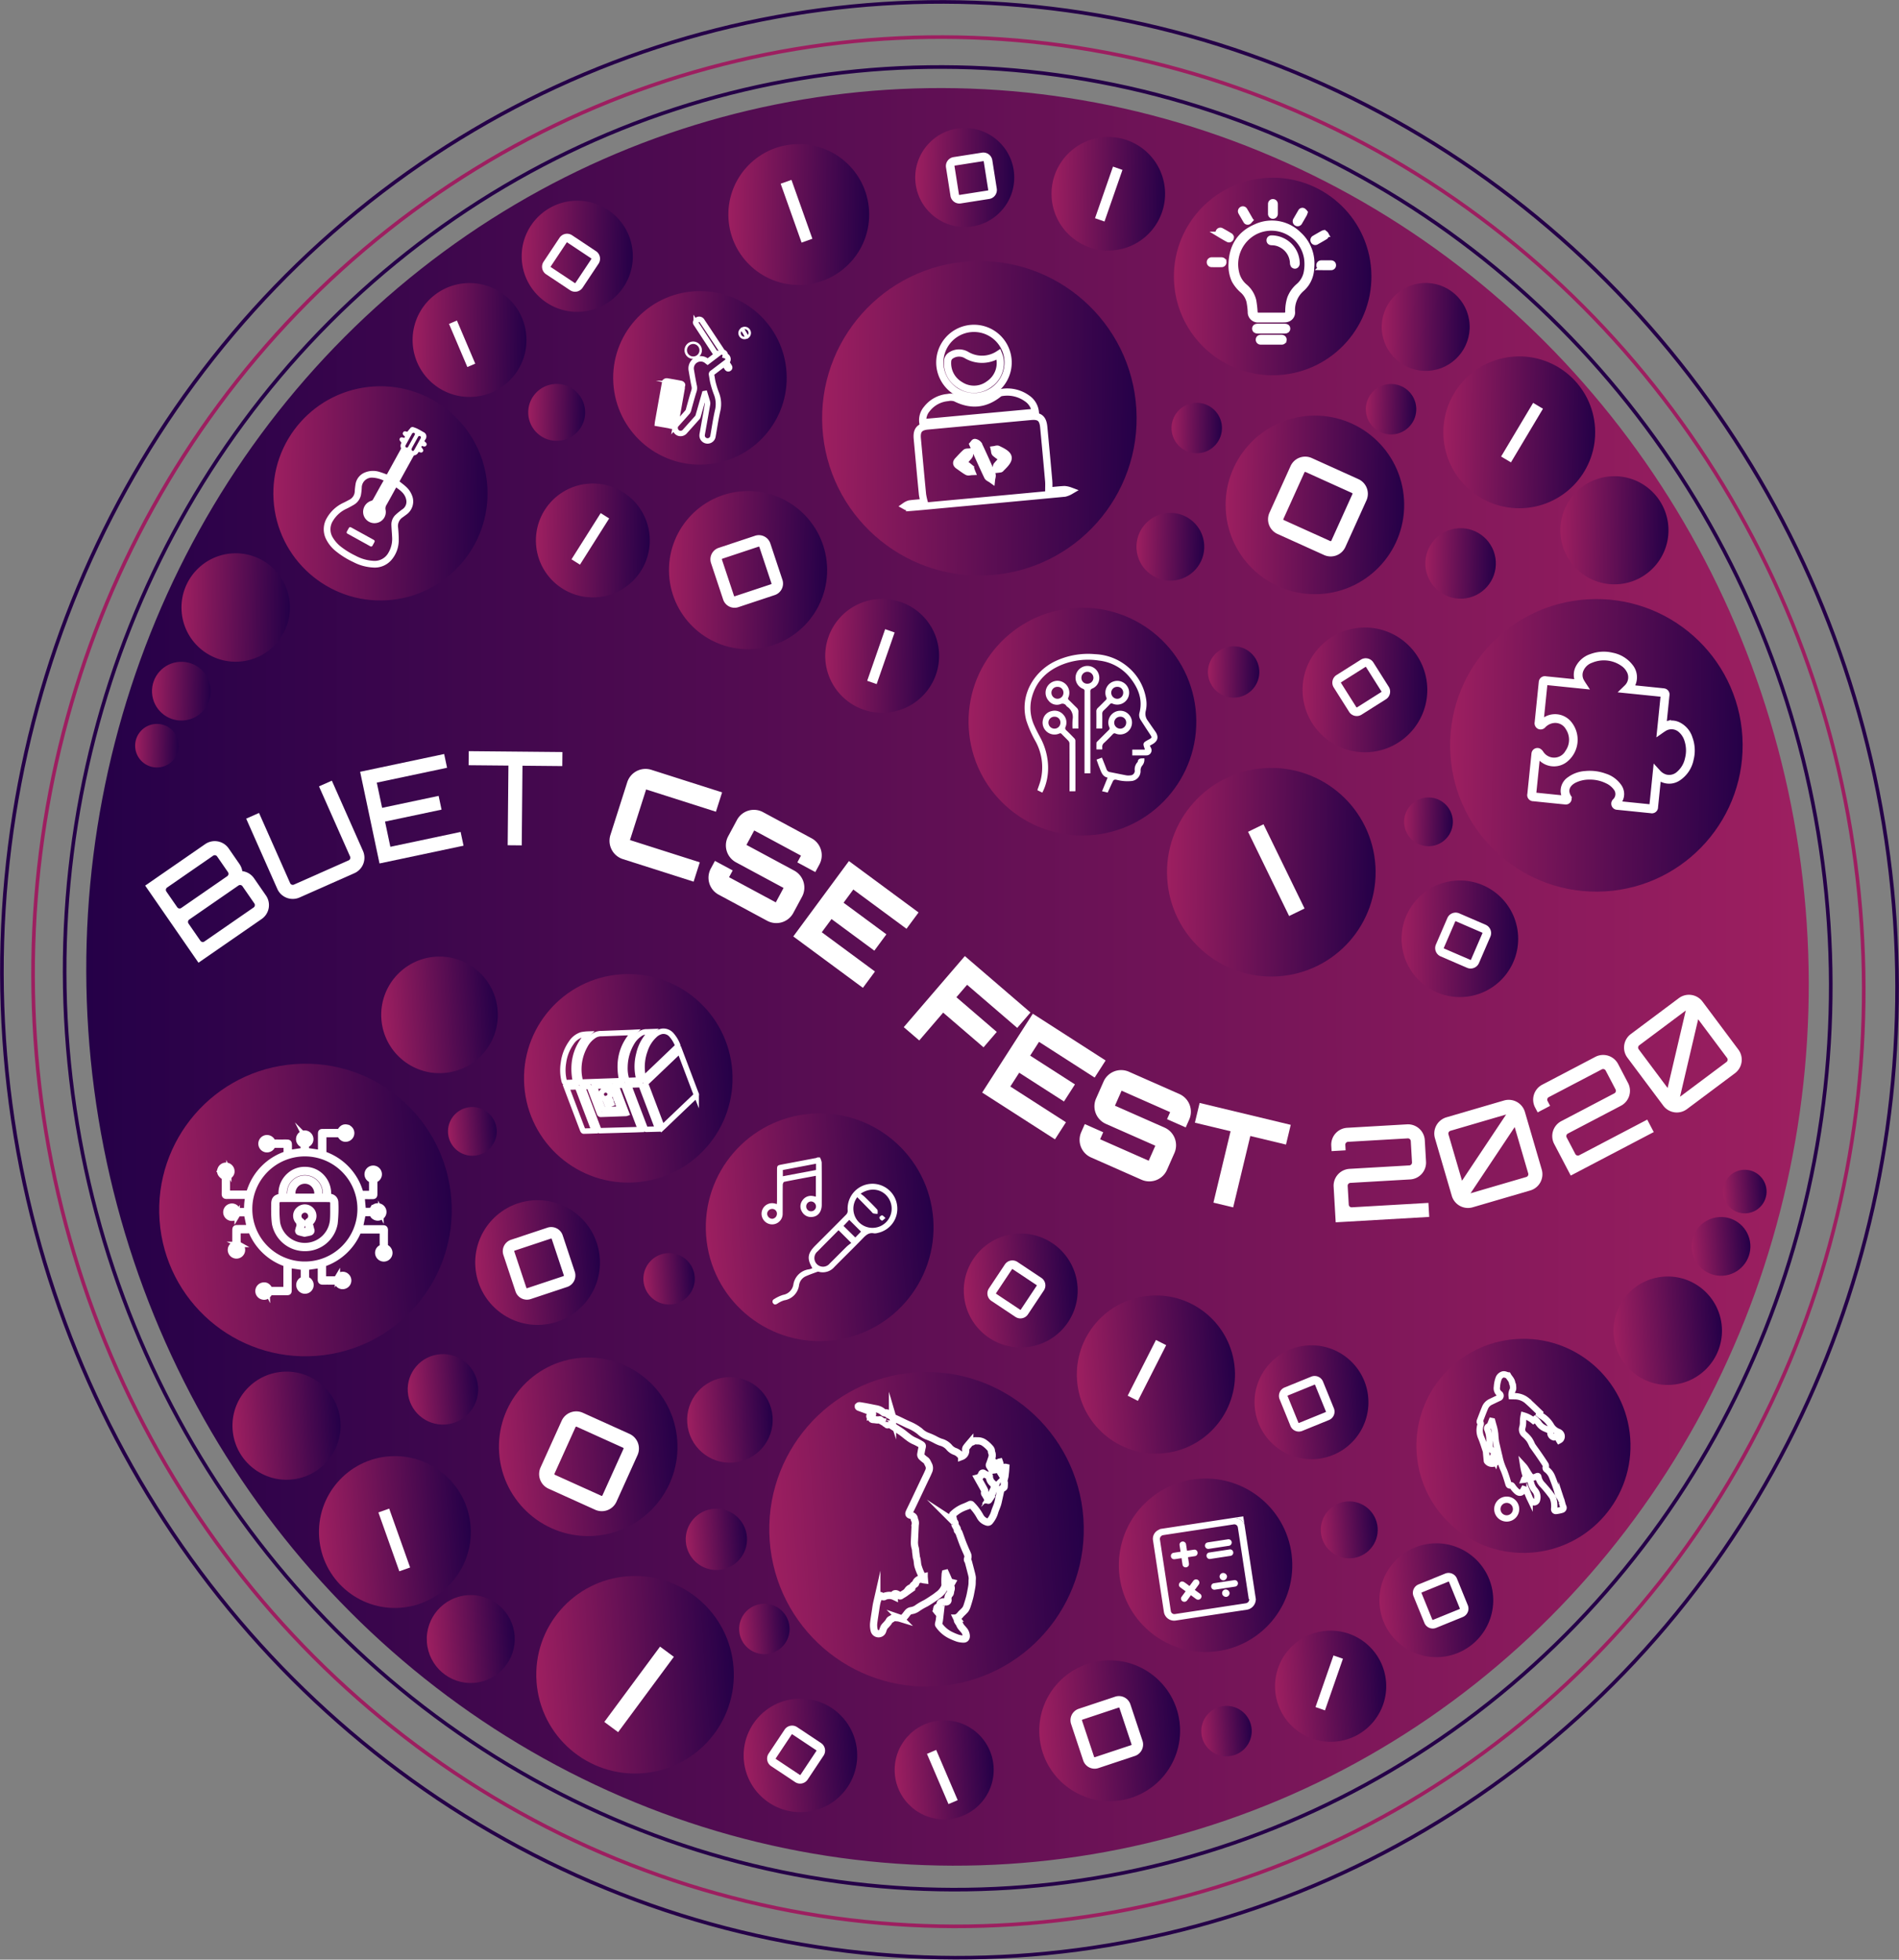 <svg id="Layer" xmlns="http://www.w3.org/2000/svg" xmlns:xlink="http://www.w3.org/1999/xlink" viewBox="0 0 525.304 542.016"><rect x="0" y="0" width="525.304" height="542.016" fill="#808080" stroke="none"/><defs><style>.cls-1,.cls-3,.cls-67,.cls-68,.cls-73,.cls-74{fill:none;}.cls-1{stroke:#250048;}.cls-1,.cls-3,.cls-67,.cls-68,.cls-69,.cls-70,.cls-71,.cls-73,.cls-74{stroke-miterlimit:10;}.cls-2{fill:url(#linear-gradient);}.cls-3{stroke:#9d1f60;}.cls-4{fill:url(#linear-gradient-2);}.cls-5{fill:url(#linear-gradient-3);}.cls-6{fill:url(#linear-gradient-4);}.cls-7{fill:url(#linear-gradient-5);}.cls-8{fill:url(#linear-gradient-6);}.cls-9{fill:url(#linear-gradient-7);}.cls-10{fill:url(#linear-gradient-8);}.cls-11{fill:url(#linear-gradient-9);}.cls-12{fill:url(#linear-gradient-10);}.cls-13{fill:url(#linear-gradient-11);}.cls-14{fill:url(#linear-gradient-12);}.cls-15{fill:url(#linear-gradient-13);}.cls-16{fill:url(#linear-gradient-14);}.cls-17{fill:url(#linear-gradient-15);}.cls-18{fill:url(#linear-gradient-16);}.cls-19{fill:url(#linear-gradient-17);}.cls-20{fill:url(#linear-gradient-18);}.cls-21{fill:url(#linear-gradient-19);}.cls-22{fill:url(#linear-gradient-20);}.cls-23{fill:url(#linear-gradient-21);}.cls-24{fill:url(#linear-gradient-22);}.cls-25{fill:url(#linear-gradient-23);}.cls-26{fill:url(#linear-gradient-24);}.cls-27{fill:url(#linear-gradient-25);}.cls-28{fill:url(#linear-gradient-26);}.cls-29{fill:url(#linear-gradient-27);}.cls-30{fill:url(#linear-gradient-28);}.cls-31{fill:url(#linear-gradient-29);}.cls-32{fill:url(#linear-gradient-30);}.cls-33{fill:url(#linear-gradient-31);}.cls-34{fill:url(#linear-gradient-32);}.cls-35{fill:url(#linear-gradient-33);}.cls-36{fill:url(#linear-gradient-34);}.cls-37{fill:url(#linear-gradient-35);}.cls-38{fill:url(#linear-gradient-36);}.cls-39{fill:url(#linear-gradient-37);}.cls-40{fill:url(#linear-gradient-38);}.cls-41{fill:url(#linear-gradient-39);}.cls-42{fill:url(#linear-gradient-40);}.cls-43{fill:url(#linear-gradient-41);}.cls-44{fill:url(#linear-gradient-42);}.cls-45{fill:url(#linear-gradient-43);}.cls-46{fill:url(#linear-gradient-44);}.cls-47{fill:url(#linear-gradient-45);}.cls-48{fill:url(#linear-gradient-46);}.cls-49{fill:url(#linear-gradient-47);}.cls-50{fill:url(#linear-gradient-48);}.cls-51{fill:url(#linear-gradient-49);}.cls-52{fill:url(#linear-gradient-50);}.cls-53{fill:url(#linear-gradient-51);}.cls-54{fill:url(#linear-gradient-52);}.cls-55{fill:url(#linear-gradient-53);}.cls-56{fill:url(#linear-gradient-54);}.cls-57{fill:url(#linear-gradient-55);}.cls-58{fill:url(#linear-gradient-56);}.cls-59{fill:url(#linear-gradient-57);}.cls-60{fill:url(#linear-gradient-58);}.cls-61{fill:url(#linear-gradient-59);}.cls-62{fill:url(#linear-gradient-60);}.cls-63{fill:url(#linear-gradient-61);}.cls-64{fill:url(#linear-gradient-62);}.cls-65{fill:url(#linear-gradient-63);}.cls-66{fill:url(#linear-gradient-64);}.cls-67,.cls-68,.cls-69,.cls-70,.cls-71,.cls-73,.cls-74{stroke:#fff;}.cls-67{stroke-width:2px;}.cls-68{stroke-width:1.75px;}.cls-69,.cls-70,.cls-73{stroke-width:1.5px;}.cls-70,.cls-71,.cls-72{fill:#fff;}.cls-71{stroke-width:0.75px;}.cls-74{stroke-width:0.678px;}</style><linearGradient id="linear-gradient" x1="261.185" y1="479.113" x2="737.716" y2="479.113" gradientTransform="translate(66.896 -61.161) rotate(7.509)" gradientUnits="userSpaceOnUse"><stop offset="0" stop-color="#250048"/><stop offset="1" stop-color="#9d1f60"/></linearGradient><linearGradient id="linear-gradient-2" x1="-3126.797" y1="219.44" x2="-3045.874" y2="219.44" gradientTransform="matrix(1, 0, 0, -1, 3408.184, 763.031)" gradientUnits="userSpaceOnUse"><stop offset="0" stop-color="#9d1f60"/><stop offset="1" stop-color="#250048"/></linearGradient><linearGradient id="linear-gradient-3" x1="-3061.44" y1="97.788" x2="-3037.115" y2="97.788" gradientTransform="matrix(1, 0, 0, -1, 3416.849, 760.046)" xlink:href="#linear-gradient-2"/><linearGradient id="linear-gradient-4" x1="-2964.842" y1="118.982" x2="-2877.846" y2="118.982" gradientTransform="matrix(1, 0, 0, -1, 3414.991, 750.887)" xlink:href="#linear-gradient-2"/><linearGradient id="linear-gradient-5" x1="-3037.588" y1="148.23" x2="-2988.181" y2="148.23" gradientTransform="matrix(1, 0, 0, -1, 3413.122, 757.556)" xlink:href="#linear-gradient-2"/><linearGradient id="linear-gradient-6" x1="-2868.847" y1="103.233" x2="-2820.849" y2="103.233" gradientTransform="matrix(1, 0, 0, -1, 3415.926, 745.336)" xlink:href="#linear-gradient-2"/><linearGradient id="linear-gradient-7" x1="-3061.587" y1="166.98" x2="-3042.088" y2="166.98" gradientTransform="matrix(1, 0, 0, -1, 3411.873, 760.41)" xlink:href="#linear-gradient-2"/><linearGradient id="linear-gradient-8" x1="-3031.981" y1="84.662" x2="-2977.341" y2="84.662" gradientTransform="matrix(1, 0, 0, -1, 3417.679, 756.798)" xlink:href="#linear-gradient-2"/><linearGradient id="linear-gradient-9" x1="-2976.307" y1="204.432" x2="-2913.31" y2="204.432" gradientTransform="matrix(1, 0, 0, -1, 3408.897, 752.798)" xlink:href="#linear-gradient-2"/><linearGradient id="linear-gradient-10" x1="-2784.351" y1="129.856" x2="-2725.104" y2="129.856" gradientTransform="matrix(1, 0, 0, -1, 3413.775, 738.914)" xlink:href="#linear-gradient-2"/><linearGradient id="linear-gradient-11" x1="-3023.339" y1="249.123" x2="-2965.637" y2="249.123" gradientTransform="matrix(1, 0, 0, -1, 3405.807, 756.493)" xlink:href="#linear-gradient-2"/><linearGradient id="linear-gradient-12" x1="-3089.079" y1="128.819" x2="-3047.081" y2="128.819" gradientTransform="matrix(1, 0, 0, -1, 3414.663, 761.481)" xlink:href="#linear-gradient-2"/><linearGradient id="linear-gradient-13" x1="-3040.588" y1="200.319" x2="-3006.09" y2="200.319" gradientTransform="matrix(1, 0, 0, -1, 3409.397, 758.444)" xlink:href="#linear-gradient-2"/><linearGradient id="linear-gradient-14" x1="-2985.241" y1="153.071" x2="-2961.574" y2="153.071" gradientTransform="matrix(1, 0, 0, -1, 3412.671, 754.725)" xlink:href="#linear-gradient-2"/><linearGradient id="linear-gradient-15" x1="-2894.302" y1="59.757" x2="-2855.347" y2="59.757" gradientTransform="matrix(1, 0, 0, -1, 3419.135, 747.382)" xlink:href="#linear-gradient-2"/><linearGradient id="linear-gradient-16" x1="-2876.846" y1="157.105" x2="-2833.098" y2="157.105" gradientTransform="matrix(1, 0, 0, -1, 3412.073, 746.205)" xlink:href="#linear-gradient-2"/><linearGradient id="linear-gradient-17" x1="-2906.345" y1="182.978" x2="-2874.846" y2="182.978" gradientTransform="matrix(1, 0, 0, -1, 3410.302, 748.838)" xlink:href="#linear-gradient-2"/><linearGradient id="linear-gradient-18" x1="-2976.341" y1="59.12" x2="-2944.933" y2="59.12" gradientTransform="matrix(1, 0, 0, -1, 3419.404, 753.561)" xlink:href="#linear-gradient-2"/><linearGradient id="linear-gradient-19" x1="-3110.808" y1="160.316" x2="-3080.9" y2="160.316" gradientTransform="matrix(1, 0, 0, -1, 3412.467, 763.563)" xlink:href="#linear-gradient-2"/><linearGradient id="linear-gradient-20" x1="-2797.6" y1="88.983" x2="-2766.102" y2="88.983" gradientTransform="matrix(1, 0, 0, -1, 3416.789, 740.762)" xlink:href="#linear-gradient-2"/><linearGradient id="linear-gradient-21" x1="-2828.349" y1="146.356" x2="-2796.85" y2="146.356" gradientTransform="matrix(1, 0, 0, -1, 3412.737, 743.125)" xlink:href="#linear-gradient-2"/><linearGradient id="linear-gradient-22" x1="-2727.879" y1="158.993" x2="-2697.881" y2="158.993" gradientTransform="matrix(1, 0, 0, -1, 3411.568, 735.976)" xlink:href="#linear-gradient-2"/><linearGradient id="linear-gradient-23" x1="-2704.626" y1="181.197" x2="-2688.376" y2="181.197" gradientTransform="matrix(1, 0, 0, -1, 3409.926, 734.854)" xlink:href="#linear-gradient-2"/><linearGradient id="linear-gradient-24" x1="-2812.599" y1="110.403" x2="-2796.85" y2="110.403" gradientTransform="matrix(1, 0, 0, -1, 3415.306, 742.465)" xlink:href="#linear-gradient-2"/><linearGradient id="linear-gradient-25" x1="-2694.881" y1="195.849" x2="-2682.83" y2="195.849" gradientTransform="matrix(1, 0, 0, -1, 3408.851, 734.341)" xlink:href="#linear-gradient-2"/><linearGradient id="linear-gradient-26" x1="-3061.587" y1="270.599" x2="-3029.338" y2="270.599" gradientTransform="matrix(1, 0, 0, -1, 3404.393, 760.22)" xlink:href="#linear-gradient-2"/><linearGradient id="linear-gradient-27" x1="-2994.488" y1="193.211" x2="-2980.272" y2="193.211" gradientTransform="matrix(1, 0, 0, -1, 3409.816, 755.836)" xlink:href="#linear-gradient-2"/><linearGradient id="linear-gradient-28" x1="-2934.956" y1="52.264" x2="-2907.571" y2="52.264" gradientTransform="matrix(1, 0, 0, -1, 3419.796, 750.708)" xlink:href="#linear-gradient-2"/><linearGradient id="linear-gradient-29" x1="-2988" y1="120.4" x2="-2971.043" y2="120.4" gradientTransform="matrix(1, 0, 0, -1, 3415.04, 755.081)" xlink:href="#linear-gradient-2"/><linearGradient id="linear-gradient-30" x1="-2975.043" y1="94.719" x2="-2961.089" y2="94.719" gradientTransform="matrix(1, 0, 0, -1, 3416.86, 754.189)" xlink:href="#linear-gradient-2"/><linearGradient id="linear-gradient-31" x1="-2849.575" y1="57.332" x2="-2835.621" y2="57.332" gradientTransform="matrix(1, 0, 0, -1, 3419.226, 745.055)" xlink:href="#linear-gradient-2"/><linearGradient id="linear-gradient-32" x1="-2828.349" y1="67.638" x2="-2797.6" y2="67.638" gradientTransform="matrix(1, 0, 0, -1, 3418.407, 742.948)" xlink:href="#linear-gradient-2"/><linearGradient id="linear-gradient-33" x1="-3045.463" y1="237.797" x2="-3031.981" y2="237.797" gradientTransform="matrix(1, 0, 0, -1, 3406.738, 759.649)" xlink:href="#linear-gradient-2"/><linearGradient id="linear-gradient-34" x1="-7250.825" y1="759.688" x2="-7331.521" y2="765.789" gradientTransform="matrix(-1, 0, 0, 1, -6612.23, -347.667)" xlink:href="#linear-gradient-2"/><linearGradient id="linear-gradient-35" x1="-7238.799" y1="643.487" x2="-7263.056" y2="645.321" gradientTransform="matrix(-1, 0, 0, 1, -6619.199, -345.063)" xlink:href="#linear-gradient-2"/><linearGradient id="linear-gradient-36" x1="-7082.805" y1="659.001" x2="-7169.557" y2="665.559" gradientTransform="matrix(-1, 0, 0, 1, -6617.914, -337.673)" xlink:href="#linear-gradient-2"/><linearGradient id="linear-gradient-37" x1="-7193.087" y1="689.667" x2="-7242.356" y2="693.391" gradientTransform="matrix(-1, 0, 0, 1, -6616.336, -343.171)" xlink:href="#linear-gradient-2"/><linearGradient id="linear-gradient-38" x1="-7025.753" y1="644.722" x2="-7073.617" y2="648.34" gradientTransform="matrix(-1, 0, 0, 1, -6618.716, -333.095)" xlink:href="#linear-gradient-2"/><linearGradient id="linear-gradient-39" x1="-7246.953" y1="709.543" x2="-7266.397" y2="711.013" gradientTransform="matrix(-1, 0, 0, 1, -6615.29, -345.522)" xlink:href="#linear-gradient-2"/><linearGradient id="linear-gradient-40" x1="-7182.255" y1="625.901" x2="-7236.742" y2="630.02" gradientTransform="matrix(-1, 0, 0, 1, -6620.103, -342.569)" xlink:href="#linear-gradient-2"/><linearGradient id="linear-gradient-41" x1="-7118.236" y1="745.356" x2="-7181.056" y2="750.105" gradientTransform="matrix(-1, 0, 0, 1, -6612.872, -339.221)" xlink:href="#linear-gradient-2"/><linearGradient id="linear-gradient-42" x1="-6930.024" y1="670.921" x2="-6989.105" y2="675.388" gradientTransform="matrix(-1, 0, 0, 1, -6616.972, -327.781)" xlink:href="#linear-gradient-2"/><linearGradient id="linear-gradient-43" x1="-7170.555" y1="790.246" x2="-7228.095" y2="794.596" gradientTransform="matrix(-1, 0, 0, 1, -6610.302, -342.255)" xlink:href="#linear-gradient-2"/><linearGradient id="linear-gradient-44" x1="-7254.087" y1="673.459" x2="-7295.967" y2="676.625" gradientTransform="matrix(-1, 0, 0, 1, -6617.419, -346.551)" xlink:href="#linear-gradient-2"/><linearGradient id="linear-gradient-45" x1="-7210.975" y1="742.317" x2="-7245.377" y2="744.918" gradientTransform="matrix(-1, 0, 0, 1, -6613.256, -343.885)" xlink:href="#linear-gradient-2"/><linearGradient id="linear-gradient-46" x1="-7167.455" y1="700.197" x2="-7186.152" y2="701.61" gradientTransform="matrix(-1, 0, 0, 1, -6615.706, -340.753)" xlink:href="#linear-gradient-2"/><linearGradient id="linear-gradient-47" x1="-7060.239" y1="601.587" x2="-7099.084" y2="604.523" gradientTransform="matrix(-1, 0, 0, 1, -6621.355, -334.801)" xlink:href="#linear-gradient-2"/><linearGradient id="linear-gradient-48" x1="-7037.997" y1="698.754" x2="-7081.622" y2="702.052" gradientTransform="matrix(-1, 0, 0, 1, -6615.529, -333.793)" xlink:href="#linear-gradient-2"/><linearGradient id="linear-gradient-49" x1="-7079.727" y1="725.089" x2="-7111.138" y2="727.464" gradientTransform="matrix(-1, 0, 0, 1, -6614.052, -335.958)" xlink:href="#linear-gradient-2"/><linearGradient id="linear-gradient-50" x1="-7149.814" y1="601.235" x2="-7181.134" y2="603.602" gradientTransform="matrix(-1, 0, 0, 1, -6621.545, -339.905)" xlink:href="#linear-gradient-2"/><linearGradient id="linear-gradient-51" x1="-7284.78" y1="702.524" x2="-7314.604" y2="704.778" gradientTransform="matrix(-1, 0, 0, 1, -6615.76, -348.069)" xlink:href="#linear-gradient-2"/><linearGradient id="linear-gradient-52" x1="-6970.983" y1="631.095" x2="-7002.393" y2="633.469" gradientTransform="matrix(-1, 0, 0, 1, -6619.452, -329.322)" xlink:href="#linear-gradient-2"/><linearGradient id="linear-gradient-53" x1="-7001.731" y1="688.467" x2="-7033.142" y2="690.841" gradientTransform="matrix(-1, 0, 0, 1, -6616.093, -331.253)" xlink:href="#linear-gradient-2"/><linearGradient id="linear-gradient-54" x1="-6902.76" y1="701.161" x2="-6932.675" y2="703.422" gradientTransform="matrix(-1, 0, 0, 1, -6615.165, -325.343)" xlink:href="#linear-gradient-2"/><linearGradient id="linear-gradient-55" x1="-6893.236" y1="723.883" x2="-6909.44" y2="725.108" gradientTransform="matrix(-1, 0, 0, 1, -6613.815, -324.408)" xlink:href="#linear-gradient-2"/><linearGradient id="linear-gradient-56" x1="-7001.709" y1="653.107" x2="-7017.415" y2="654.295" gradientTransform="matrix(-1, 0, 0, 1, -6618.218, -330.721)" xlink:href="#linear-gradient-2"/><linearGradient id="linear-gradient-57" x1="-6887.684" y1="738.693" x2="-6899.701" y2="739.601" gradientTransform="matrix(-1, 0, 0, 1, -6612.93, -323.979)" xlink:href="#linear-gradient-2"/><linearGradient id="linear-gradient-58" x1="-7234.221" y1="812.682" x2="-7266.379" y2="815.113" gradientTransform="matrix(-1, 0, 0, 1, -6609.114, -345.326)" xlink:href="#linear-gradient-2"/><linearGradient id="linear-gradient-59" x1="-7185.13" y1="735.974" x2="-7199.305" y2="737.045" gradientTransform="matrix(-1, 0, 0, 1, -6613.615, -341.733)" xlink:href="#linear-gradient-2"/><linearGradient id="linear-gradient-60" x1="-7112.447" y1="594.53" x2="-7139.755" y2="596.595" gradientTransform="matrix(-1, 0, 0, 1, -6621.883, -337.551)" xlink:href="#linear-gradient-2"/><linearGradient id="linear-gradient-61" x1="-7179.083" y1="668.027" x2="-7192.999" y2="669.079" gradientTransform="matrix(-1, 0, 0, 1, -6617.647, -341.246)" xlink:href="#linear-gradient-2"/><linearGradient id="linear-gradient-62" x1="-7002.48" y1="609.778" x2="-7033.143" y2="612.096" gradientTransform="matrix(-1, 0, 0, 1, -6620.777, -331.136)" xlink:href="#linear-gradient-2"/><linearGradient id="linear-gradient-63" x1="-7236.838" y1="780.587" x2="-7250.281" y2="781.603" gradientTransform="matrix(-1, 0, 0, 1, -6611.054, -344.867)" xlink:href="#linear-gradient-2"/><linearGradient id="linear-gradient-64" x1="-7233.047" y1="666.03" x2="-7246.962" y2="667.082" gradientTransform="matrix(-1, 0, 0, 1, -6617.861, -344.452)" xlink:href="#linear-gradient-2"/></defs><title>CSE-Fest-2020-Logo-Final</title><ellipse class="cls-1" cx="499.503" cy="479.513" rx="244.132" ry="252.196" transform="translate(-295.729 -139.532) rotate(-7.509)"/><ellipse class="cls-2" cx="499.45" cy="479.113" rx="238.1" ry="245.965" transform="translate(-295.677 -139.542) rotate(-7.509)"/><ellipse class="cls-1" cx="500" cy="479.93" rx="261.971" ry="270.624" transform="translate(-295.779 -139.464) rotate(-7.509)"/><ellipse class="cls-3" cx="499.697" cy="480.45" rx="253.055" ry="261.414" transform="translate(-295.85 -139.499) rotate(-7.509)"/><circle class="cls-4" cx="321.848" cy="543.591" r="40.461" transform="translate(-275.664 -184.329) rotate(-4.13)"/><circle class="cls-5" cx="367.572" cy="662.257" r="12.162" transform="translate(-284.092 -180.727) rotate(-4.13)"/><circle class="cls-6" cx="493.647" cy="631.905" r="43.498" transform="translate(-281.578 -171.726) rotate(-4.13)"/><circle class="cls-7" cx="400.237" cy="609.325" r="24.703" transform="matrix(0.997, -0.072, 0.072, 0.997, -280.195, -178.512)"/><circle class="cls-8" cx="571.079" cy="642.103" r="23.999" transform="matrix(0.997, -0.072, 0.072, 0.997, -282.112, -166.122)"/><circle class="cls-9" cx="360.035" cy="593.43" r="9.749" transform="matrix(0.997, -0.072, 0.072, 0.997, -279.154, -181.449)"/><circle class="cls-10" cx="413.017" cy="672.136" r="27.32" transform="translate(-284.685 -177.429) rotate(-4.13)"/><circle class="cls-11" cx="464.089" cy="548.366" r="31.498" transform="translate(-275.638 -174.072) rotate(-4.13)"/><circle class="cls-12" cx="659.048" cy="609.058" r="29.623" transform="matrix(0.997, -0.072, 0.072, 0.997, -279.503, -159.872)"/><circle class="cls-13" cx="411.32" cy="507.37" r="28.851" transform="matrix(0.997, -0.072, 0.072, 0.997, -272.822, -177.979)"/><circle class="cls-14" cx="346.583" cy="632.662" r="20.999" transform="translate(-282.015 -182.316) rotate(-4.13)"/><circle class="cls-15" cx="386.059" cy="558.125" r="17.249" transform="translate(-276.544 -179.666) rotate(-4.13)"/><circle class="cls-16" cx="439.263" cy="601.654" r="11.834" transform="translate(-279.541 -175.721) rotate(-4.13)"/><circle class="cls-17" cx="544.311" cy="687.626" r="19.477" transform="translate(-285.46 -167.932) rotate(-4.13)"/><circle class="cls-18" cx="557.101" cy="589.1" r="21.874" transform="translate(-278.33 -167.267) rotate(-4.13)"/><circle class="cls-19" cx="519.706" cy="565.86" r="15.749" transform="translate(-276.754 -170.02) rotate(-4.13)"/><circle class="cls-20" cx="458.767" cy="694.441" r="15.704" transform="translate(-286.173 -174.076) rotate(-4.13)"/><circle class="cls-21" cx="316.613" cy="603.247" r="14.954" transform="translate(-279.974 -184.551) rotate(-4.13)"/><circle class="cls-22" cx="634.938" cy="651.778" r="15.749" transform="matrix(0.997, -0.072, 0.072, 0.997, -282.643, -161.498)"/><circle class="cls-23" cx="600.137" cy="596.77" r="15.749" transform="translate(-278.771 -164.147) rotate(-4.13)"/><circle class="cls-24" cx="698.687" cy="576.983" r="14.999" transform="translate(-277.09 -157.101) rotate(-4.13)"/><circle class="cls-25" cx="713.425" cy="553.657" r="8.125" transform="translate(-275.372 -156.1) rotate(-4.13)"/><circle class="cls-26" cx="610.581" cy="632.062" r="7.875" transform="translate(-281.286 -163.303) rotate(-4.13)"/><circle class="cls-27" cx="719.995" cy="538.493" r="6.026" transform="translate(-274.262 -155.666) rotate(-4.13)"/><circle class="cls-28" cx="358.93" cy="489.621" r="16.124" transform="translate(-271.68 -181.798) rotate(-4.13)"/><circle class="cls-29" cx="422.436" cy="562.624" r="7.108" transform="translate(-276.773 -177.035) rotate(-4.13)"/><circle class="cls-30" cx="498.532" cy="698.443" r="13.693" transform="translate(-286.358 -171.201) rotate(-4.13)"/><circle class="cls-31" cx="435.518" cy="634.68" r="8.479" transform="translate(-281.929 -175.905) rotate(-4.13)"/><circle class="cls-32" cx="448.793" cy="659.47" r="6.977" transform="translate(-283.68 -174.885) rotate(-4.13)"/><circle class="cls-33" cx="576.628" cy="687.723" r="6.977" transform="translate(-285.383 -165.604) rotate(-4.13)"/><circle class="cls-34" cx="605.433" cy="675.31" r="15.374" transform="translate(-284.414 -163.562) rotate(-4.13)"/><circle class="cls-35" cx="368.016" cy="521.852" r="6.741" transform="translate(-273.978 -181.06) rotate(-4.13)"/><circle class="cls-36" cx="678.943" cy="415.072" r="40.461" transform="translate(-260.838 -167.796) rotate(-3.41)"/><circle class="cls-37" cx="631.729" cy="299.341" r="12.162" transform="translate(-254.037 -170.81) rotate(-3.41)"/><circle class="cls-38" cx="508.267" cy="324.607" r="43.498" transform="translate(-255.759 -178.11) rotate(-3.41)"/><circle class="cls-39" cx="601.386" cy="348.358" r="24.703" transform="matrix(0.998, -0.059, 0.059, 0.998, -257.007, -172.528)"/><circle class="cls-40" cx="430.969" cy="313.436" r="23.999" transform="translate(-255.231 -182.728) rotate(-3.41)"/><circle class="cls-41" cx="641.385" cy="364.756" r="9.749" transform="translate(-257.911 -170.119) rotate(-3.41)"/><circle class="cls-42" cx="589.395" cy="285.391" r="27.32" transform="translate(-253.282 -173.353) rotate(-3.41)"/><circle class="cls-43" cx="536.774" cy="408.51" r="31.498" transform="translate(-260.7 -176.265) rotate(-3.41)"/><circle class="cls-44" cx="342.592" cy="345.374" r="29.623" transform="translate(-257.288 -187.929) rotate(-3.41)"/><circle class="cls-45" cx="589.024" cy="450.166" r="28.851" transform="translate(-263.085 -173.083) rotate(-3.41)"/><circle class="cls-46" cx="657.609" cy="328.491" r="20.999" transform="translate(-255.725 -169.218) rotate(-3.41)"/><circle class="cls-47" cx="614.92" cy="399.732" r="17.249" transform="translate(-260.039 -171.632) rotate(-3.41)"/><circle class="cls-48" cx="561.098" cy="360.15" r="9.374" transform="translate(-257.779 -174.904) rotate(-3.41)"/><circle class="cls-49" cx="458.307" cy="268.254" r="19.477" transform="translate(-252.495 -181.182) rotate(-3.41)"/><circle class="cls-50" cx="444.281" cy="366.611" r="21.874" transform="translate(-258.371 -181.842) rotate(-3.41)"/><circle class="cls-51" cx="481.38" cy="390.319" r="15.749" transform="translate(-259.716 -179.593) rotate(-3.41)"/><circle class="cls-52" cx="543.929" cy="262.513" r="15.704" transform="translate(-252.001 -176.098) rotate(-3.41)"/><circle class="cls-53" cx="683.932" cy="355.582" r="14.954" transform="translate(-257.29 -167.605) rotate(-3.41)"/><circle class="cls-54" cx="367.236" cy="302.96" r="15.749" transform="translate(-254.721 -186.538) rotate(-3.41)"/><circle class="cls-55" cx="401.344" cy="358.401" r="15.749" transform="translate(-257.958 -184.411) rotate(-3.41)"/><circle class="cls-56" cx="302.553" cy="376.949" r="14.999" transform="translate(-259.237 -190.255) rotate(-3.41)"/><circle class="cls-57" cx="287.524" cy="400.087" r="8.125" transform="translate(-260.64 -191.108) rotate(-3.41)"/><circle class="cls-58" cx="391.344" cy="322.98" r="7.875" transform="translate(-255.869 -185.068) rotate(-3.41)"/><circle class="cls-59" cx="280.763" cy="415.168" r="6.026" transform="translate(-261.549 -191.483) rotate(-3.41)"/><circle class="cls-60" cx="641.186" cy="468.571" r="16.124" transform="translate(-264.088 -169.947) rotate(-3.41)"/><circle class="cls-61" cx="578.602" cy="394.776" r="7.108" transform="translate(-259.808 -173.801) rotate(-3.41)"/><circle class="cls-62" cx="504.218" cy="258.012" r="13.693" transform="translate(-251.804 -178.468) rotate(-3.41)"/><circle class="cls-63" cx="568.394" cy="327.307" r="6.977" transform="translate(-255.813 -174.528) rotate(-3.41)"/><circle class="cls-64" cx="397.035" cy="279.801" r="15.374" transform="translate(-253.29 -184.806) rotate(-3.41)"/><circle class="cls-65" cx="632.506" cy="436.228" r="6.741" transform="translate(-262.179 -170.521) rotate(-3.41)"/><circle class="cls-66" cx="622.143" cy="322.104" r="6.977" transform="translate(-255.408 -171.34) rotate(-3.41)"/><path id="dance" class="cls-67" d="M498.844,644.098a1.832,1.832,0,0,0-.032.198c-.029.537-.069,1.075-.078,1.612-.008.499.024,1,.027,1.499a.893.893,0,0,1-.065.362,5.032,5.032,0,0,1-1.6,2.125c-.41.296-.798.625-1.218.906-.805.538-1.609,1.084-2.447,1.567a17.738,17.738,0,0,0-2.216,1.28,3.812,3.812,0,0,1-1.786.76,1.522,1.522,0,0,0-.941.504c-.253.291-.471.612-.717.909-.37.446-.791.917-1.421.7a3.687,3.687,0,0,0-1.05-.16,1.471,1.471,0,0,0-1.214.276.567.567,0,0,1-.228.13.952.952,0,0,0-.563.497,4.06,4.06,0,0,1-.302.466c-.174.219-.365.425-.55.634a3.972,3.972,0,0,0-.542.624,8.646,8.646,0,0,0-.362.934,1.163,1.163,0,0,1-.543.717,1.238,1.238,0,0,1-1.823-.78,5.837,5.837,0,0,1-.143-2.039c.133-1.111.315-2.216.484-3.322.116-.76.211-1.526.382-2.274a5.62,5.62,0,0,1,.536-1.444c.388-.705.304-.631.967-.309.171.083.468.141.584.051a1.021,1.021,0,0,1,.592-.225,3.119,3.119,0,0,1,2.107.19,1.667,1.667,0,0,1,.004-.237c.028-.166.017-.426.11-.475a.751.751,0,0,1,.562,0,2.792,2.792,0,0,1,.735.451.352.352,0,0,0,.504.007c.32-.215.671-.386.984-.61a2.894,2.894,0,0,0,.78-.693,1.995,1.995,0,0,1,.969-.85c.163-.064.384-.167.43-.302a1.31,1.31,0,0,1,.686-.689c.06-.036.142-.095.15-.152a1.637,1.637,0,0,1,.842-1.098.811.811,0,0,1,.865-.119,3.993,3.993,0,0,0,.761.172l-.073-.845a.524.524,0,0,1-.58-.247,14.667,14.667,0,0,1-1.021-2.409c-.345-.877-.201-1.847-.55-2.719a.422.422,0,0,1-.014-.104c-.033-.277-.066-.553-.1-.83-.027-.219-.059-.437-.084-.656a4.556,4.556,0,0,0-.11-.933,5.552,5.552,0,0,1-.225-2.031c.02-.52.048-1.039.071-1.558.043-.968.078-1.937.131-2.905a2.09,2.09,0,0,0-.202-1.431.223.223,0,0,1-.032-.124.984.984,0,0,0-.724-.963c-.155-.063-.317-.111-.47-.179a.408.408,0,0,1-.265-.595,2.408,2.408,0,0,1,.107-.297c.38-.792.768-1.581,1.145-2.374q1.469-3.089,2.931-6.182c.41-.865.853-1.717,1.216-2.601a2.018,2.018,0,0,0,.094-1.645c-.142-.314-.309-.616-.458-.927a1.452,1.452,0,0,0-.501-.592,7.798,7.798,0,0,1-.934-.772.899.899,0,0,1-.364-.79c.107-.644.219-1.289.37-1.924.115-.483.081-.578-.347-.842a14.798,14.798,0,0,0-1.983-1.024,8.84,8.84,0,0,1-1.624-1.043c-.592-.427-1.137-.922-1.738-1.336-1.012-.696-2.055-1.347-3.078-2.026a.465.465,0,0,0-.543-.058c-.31.159-.453.061-.482-.221a1.72,1.72,0,0,1-.422-.106c-.033-.017.017-.195.034-.337a.566.566,0,0,0-.232-.033.497.497,0,0,1-.508-.134,1.354,1.354,0,0,0-.262-.142c-.108-.061-.267-.102-.308-.195-.083-.186-.188-.156-.339-.134a2.942,2.942,0,0,1-.622.028c-.34-.023-.678-.094-1.018-.103-.295-.008-.529-.105-.519-.329.009-.207-.108-.253-.246-.319-.275-.132-.304-.365-.054-.543a2.154,2.154,0,0,1,.342-.122c.096-.045.251-.115.251-.175a.456.456,0,0,0-.16-.307,4.356,4.356,0,0,0-.471-.291,2.942,2.942,0,0,0-.474-.314c-.863-.332-1.733-.646-2.602-.963-.17-.062-.305-.164-.207-.345a.381.381,0,0,1,.321-.112q.956.141,1.907.321c.866.163,1.728.343,2.594.509a4.018,4.018,0,0,1,2.067.997.562.562,0,0,0,.472.146c.321-.018.712-.069.819.411.015.066.146.111.229.155.143.076.29.143.469.229.27-.108.44-.022.549.31a.302.302,0,0,0,.127.17c.48.226.967.435,1.447.661.993.468,1.971.971,2.978,1.408a12.811,12.811,0,0,1,2.982,1.743,6.043,6.043,0,0,0,2.126,1.367,16.363,16.363,0,0,1,2.343,1.062,10.262,10.262,0,0,0,1.327.586,4.657,4.657,0,0,1,2.261,1.338,3.88,3.88,0,0,0,1.587,1.198,3.376,3.376,0,0,1,1.343.811c.202.207.409.41.609.611a1.727,1.727,0,0,0,1.093-1.917.963.963,0,0,1,.202-.596c.288-.401.613-.776.934-1.152a.917.917,0,0,1,.306-.232,5.05,5.05,0,0,0,.508-.177,1.365,1.365,0,0,1,.915-.264,3.648,3.648,0,0,0,.555.018,3.04,3.04,0,0,1,1.595.459,8.418,8.418,0,0,1,1.662,1.455,1.667,1.667,0,0,1,.386.549c.086.222.052.49.133.715a2.112,2.112,0,0,1,.078,1.418c-.208.631-.414,1.263-.651,1.883a.483.483,0,0,0-.003.471c.189.308.394.607.566.924.098.18.18.287.402.186a.684.684,0,0,1,.311-.025c.283.017.361-.079.274-.363-.07-.227-.152-.451-.217-.68a3.66,3.66,0,0,1-.151-.667c-.008-.09.109-.191.17-.287.069.057.161.101.203.173.186.32.346.655.54.97a1.939,1.939,0,0,0,.328.328l.097-.052c-.024-.374-.041-.749-.076-1.123a.383.383,0,0,1,.3-.451c.038.109.078.204.105.303a10.071,10.071,0,0,0,.392,1.393,1.915,1.915,0,0,1,.288.895c-.005.076.068.157.104.236.068-.072.17-.134.197-.22.084-.268.146-.544.203-.819.061-.293.183-.395.455-.331-.026.375-.044.754-.08,1.131-.04.419-.094.836-.144,1.254a1.97,1.97,0,0,1-.042.235c-.088.358-.19.712-.26,1.073a1.038,1.038,0,0,0,.067.368,1.313,1.313,0,0,1,.058.278c-.005.3-.022.6-.043.899-.006.093-.006.22-.063.269a1.948,1.948,0,0,1-.551.371.503.503,0,0,0-.333.405c-.227,1.005-.441,2.013-.668,3.018a9.317,9.317,0,0,1-.275,1.041c-.214.611-.48,1.204-.686,1.818a7.182,7.182,0,0,1-1.435,2.765.615.615,0,0,1-.679.213,3.207,3.207,0,0,1-1.945-1.532,14.077,14.077,0,0,0-2.408-3.241.325.325,0,0,0-.453-.069c-.398.188-.796.375-1.199.551a10.873,10.873,0,0,0-1.312.566,9.652,9.652,0,0,0-2.194,1.585.35.35,0,0,0-.108.244c.093.475.207.945.316,1.426l-.29-.05c.159.161.26.278.376.378a.702.702,0,0,1,.302.74.344.344,0,0,0,.032.226c.136.248.282.49.433.729a.84.84,0,0,1,.176.668c-.013.055.041.135.082.191a2.354,2.354,0,0,1,.345.463c.348.914.66,1.843,1.006,2.757.247.652.526,1.292.799,1.934.183.43.393.85.565,1.284a1.597,1.597,0,0,1,.058,1.208.574.574,0,0,0,.043.581,1.705,1.705,0,0,1,.222.562q.37,1.377.721,2.76a13.049,13.049,0,0,1,.285,1.279,4.661,4.661,0,0,1-.017.818c-.014.441.004.886-.048,1.323-.07.587-.187,1.169-.298,1.751-.108.563-.21,1.129-.358,1.682-.205.771-.433,1.537-.686,2.293a3.812,3.812,0,0,1-.519,1.101,13.844,13.844,0,0,1-1.063,1.066c-.374.393-.656.881-1.2,1.091-.054.021-.122.162-.103.189a2.232,2.232,0,0,1,.212.721,2.83,2.83,0,0,0,.384.597,2.751,2.751,0,0,1,.151.263,4.728,4.728,0,0,0,.376.736c.297.392.657.736.956,1.128a2.654,2.654,0,0,1,.557,1.438c.04.591-.255.92-.757.905a5.839,5.839,0,0,1-1.605-.25,17.377,17.377,0,0,1-2.031-.853,8.438,8.438,0,0,1-3.082-2.622c-.088-.115-.206-.269-.191-.391.04-.338.166-.666.215-1.003.09-.618.149-1.24.225-1.892-.179.159-.262.062-.365-.082-.147-.205-.334-.38-.49-.579a.522.522,0,0,1-.144-.301,3.841,3.841,0,0,1,.139-.681.227.227,0,0,1,.139-.137c.406-.098.531-.42.647-.763.063-.187.115-.453.255-.526a1.933,1.933,0,0,1,1.281-.205c.423.087.79-.165.715-.598a1.793,1.793,0,0,1,.51-1.591.8.8,0,0,0,.149-.35,7.487,7.487,0,0,1,.148-.76,1.156,1.156,0,0,0-.028-.961.714.714,0,0,1,.189-.894,1.091,1.091,0,0,0,.12-.177,1.016,1.016,0,0,0-.3-.03c-.315.077-.406-.114-.501-.356-.193-.492-.411-.975-.623-1.46-.106-.243-.223-.482-.335-.722Zm9.977-24.59c.304.546.619,1.087.889,1.65a.87.87,0,0,1-.009.572.471.471,0,0,0,.096.43c.193.315.393.627.569.951a4,4,0,0,1,.235.585c.071.201.17.241.287.065a7.134,7.134,0,0,0,.578-1.025c.284-.638.537-1.29.795-1.94a1.348,1.348,0,0,0-.357-1.635,2.494,2.494,0,0,1-.875-1.883.213.213,0,0,0-.206-.246,3.938,3.938,0,0,1-1.374-.592.342.342,0,0,0-.559.258.297.297,0,0,1-.032.128,7.865,7.865,0,0,1-.597.699,1.492,1.492,0,0,1-.444.196C508.143,618.302,508.485,618.904,508.822,619.509Z" transform="translate(-237.348 -208.921)"/><g id="football"><path class="cls-68" d="M650.124,601.994c.088.327.185.651.262.98a12.699,12.699,0,0,1,.571,2.695,20.584,20.584,0,0,0,.5,3.608c.181.994.554,1.954.731,2.949a16.878,16.878,0,0,0,1.165,3.365c.503,1.239.885,2.53,1.276,3.811.106.347.266.438.568.349.286-.084.383.048.544.273a7.298,7.298,0,0,0,1.241,1.435c.707.579,1.323.395,1.754-.404.041-.077.083-.153.139-.257a1.476,1.476,0,0,1,.903.823c.251.523.441,1.075.692,1.597a3.414,3.414,0,0,0,.587.936.838.838,0,0,0,1.472-.43,2.819,2.819,0,0,0-.441-2.385c-.217-.302-.48-.575-.672-.892a6.447,6.447,0,0,1-.436-.963c-.077-.193-.102-.405-.174-.6a1.085,1.085,0,0,0-1.586-.728,2.003,2.003,0,0,1-.297.052c.049-.128.056-.232.11-.272.41-.305.379-.68.25-1.117a19.374,19.374,0,0,1-.574-2.518,6.912,6.912,0,0,1,.512.627c.396.613.749,1.255,1.159,1.857.596.875.955.958,1.922.527.49-.218.545-.197.645.33a4.007,4.007,0,0,0,1.048,1.886,35.491,35.491,0,0,1,2.768,3.385,5.362,5.362,0,0,1,.525,2.112,7.642,7.642,0,0,1-.029,1.292c-.006.349.207.565.527.527a9.29,9.29,0,0,0,1.646-.338.581.581,0,0,0,.356-.838c-.062-.167-.144-.328-.194-.499-.094-.318-.157-.645-.26-.96a3.009,3.009,0,0,0-.402-1.015,4.934,4.934,0,0,1-.823-1.847c-.418-1.333-.889-2.652-1.414-3.946a4.702,4.702,0,0,0-1.521-2.012.608.608,0,0,1-.222-.743.869.869,0,0,0-.096-.652c-.619-.966-1.264-1.915-1.915-2.86-.533-.773-1.09-1.53-1.631-2.297a3.249,3.249,0,0,1-.209-.389,8.88,8.88,0,0,0-.704-1.33,8.44,8.44,0,0,0-1.346-1.427,1.777,1.777,0,0,1-.587-1.927,5.46,5.46,0,0,0,.188-1.621,9.077,9.077,0,0,1,.186-1.705,7.481,7.481,0,0,1,2.631,1.394l.466-.368a6.543,6.543,0,0,1,.986,1.035,3.99,3.99,0,0,0,1.935,1.585c.219.094.436.194.657.283a.943.943,0,0,1,.703,1.007,1.278,1.278,0,0,0,.997,1.117c.138.012.295-.189.534-.354.444-.011.603.142.695.734a1.86,1.86,0,0,0,.204.455,1.701,1.701,0,0,0,.406-.292,1.307,1.307,0,0,0-.454-1.998.613.613,0,0,0-.12-.059,3.997,3.997,0,0,1-2.135-1.859,7.901,7.901,0,0,0-2.652-2.613,6.616,6.616,0,0,1-.57-.429l.176-.405c-1.207-1.141-2.373-2.315-3.618-3.398a5.398,5.398,0,0,0-3.451-1.172c-.222-.009-.445-.009-.72-.015a2.969,2.969,0,0,1,.279-1.705c.211-.323.092-.878.072-1.327-.009-.204-.185-.398-.208-.605-.093-.872-.783-1.407-1.161-2.116-.495-.051-.917-.428-1.481-.227a1.834,1.834,0,0,0-1.074.987,8.311,8.311,0,0,0-.507,2.453,1.91,1.91,0,0,0,.804,1.944.644.644,0,0,1-.222,1.077c-.787.352-1.556.744-2.338,1.109a3.125,3.125,0,0,0-1.57,1.702c-.494,1.181-.941,2.382-1.399,3.578-.037.098-.049.29.004.325.379.252.229.577.138.882a4.892,4.892,0,0,0,.241,3.392c.499,1.208.873,2.468,1.291,3.708a2.173,2.173,0,0,1,.051.477q.11,1.128.221,2.255a.361.361,0,0,0,.051.122,1.781,1.781,0,0,0,2.334.407c-.434-.479-1.464-.721-.73-1.731l.622,1.123a3.013,3.013,0,0,0-.931-2.92,1.122,1.122,0,0,1-.542-.869c-.053-.533-.096-1.069-.104-1.604a7.665,7.665,0,0,0-.574-3.276.592.592,0,0,1,.361-.809.981.981,0,0,0,.399-.427c.169-.337.289-.699.43-1.051Z" transform="translate(-237.348 -208.921)"/><path class="cls-68" d="M651.563,626.61a2.588,2.588,0,1,0,2.235-2.858A2.586,2.586,0,0,0,651.563,626.61Z" transform="translate(-237.348 -208.921)"/></g><g id="security"><path class="cls-69" d="M326.808,562.679c1.201,0,2.329.014,3.455-.018.143-.004.314-.231.411-.392a1.712,1.712,0,0,1,1.835-.81,1.685,1.685,0,0,1,1.281,1.587,1.651,1.651,0,0,1-1.165,1.62,1.604,1.604,0,0,1-1.945-.804.597.597,0,0,0-.652-.371c-1.13.013-2.261-.005-3.391.009-.47.006-.659-.189-.653-.655.014-1.13.004-2.261.004-3.391,0-.196,0-.392,0-.554l-3.882.574c0,1.004-.014,2.03.018,3.055.004.127.24.271.394.363a1.665,1.665,0,1,1-2.388,1.989,1.623,1.623,0,0,1,.834-2.019.49.49,0,0,0,.324-.527c-.015-.962-.006-1.924-.006-2.857l-3.991-.595c0,.153,0,.341,0,.53q0,3.117-.001,6.234c-.001.748-.024.769-.75.77-1.496.003-2.991.001-4.476.001-.599,1.078-1.253,1.439-2.141,1.194a1.656,1.656,0,0,1,.112-3.213c.858-.185,1.508.2,2.005,1.202h4.416c.01-.139.028-.281.028-.423.002-2.061-.006-4.123.01-6.184a.537.537,0,0,0-.417-.604,15.956,15.956,0,0,1-9.153-8.668.571.571,0,0,0-.617-.425c-1.026.025-2.053.009-3.139.009,0,1.213-.007,2.371.012,3.529.002.099.163.224.277.287a1.662,1.662,0,1,1-2.304,1.938,1.623,1.623,0,0,1,.891-1.911.5.5,0,0,0,.307-.54q-.011-1.72,0-3.441c.003-.567.106-.672.67-.675,1.111-.006,2.223-.002,3.329-.002l-.801-3.885c-.718,0-1.478-.019-2.236.018-.128.006-.268.242-.361.397a1.665,1.665,0,1,1-2.033-2.374,1.626,1.626,0,0,1,2.065.818.484.484,0,0,0,.527.322c.677-.016,1.354-.005,2.05-.005.035-.715.047-1.377.107-2.034.058-.64.167-1.275.26-1.96h-3.069c-.931,0-1.862-.016-2.793.006-.47.011-.653-.157-.646-.638.02-1.529.007-3.058.007-4.577-1.115-.682-1.452-1.31-1.188-2.189a1.694,1.694,0,0,1,1.676-1.165,1.673,1.673,0,0,1,1.536,1.34c.163.857-.223,1.499-1.225,1.976v4.414h5.928c.196-.548.37-1.116.599-1.662a15.949,15.949,0,0,1,9.295-9.048c.373-.144.521-.305.498-.706-.035-.595-.009-1.194-.009-1.817a2.396,2.396,0,0,0-.354-.057c-.997-.004-1.995-.016-2.992.011a.67.67,0,0,0-.471.298,1.702,1.702,0,0,1-1.921.897,1.667,1.667,0,0,1,.001-3.226,1.702,1.702,0,0,1,1.923.9.671.671,0,0,0,.477.287c1.03.026,2.061.013,3.092.013,1.064,0,1.065,0,1.065,1.087,0,.61,0,1.221,0,1.796l3.882-.587a11.735,11.735,0,0,0-.018-1.309c-.015-.138-.228-.281-.381-.371a1.67,1.67,0,0,1,.753-3.129,1.665,1.665,0,0,1,1.613,1.11,1.617,1.617,0,0,1-.767,2.002.573.573,0,0,0-.384.642c.026.36.006.724.006,1.051l3.971.596c.005-.126.019-.298.02-.47.002-1.563-.001-3.125.002-4.688.001-.591.066-.653.667-.654,1.529-.002,3.057-.001,4.574-.001.53-1.046,1.163-1.415,2.046-1.21a1.654,1.654,0,0,1,.048,3.211c-.895.224-1.558-.149-2.092-1.186h-4.406v5.327c.118.049.266.111.414.17a15.962,15.962,0,0,1,9.729,10.331c.117.359.266.496.653.48.809-.033,1.62-.01,2.489-.01,0-1.214.007-2.373-.013-3.531-.002-.099-.163-.224-.278-.287a1.661,1.661,0,1,1,2.304-1.937,1.623,1.623,0,0,1-.891,1.911.5.5,0,0,0-.306.541q.011,1.72.002,3.441c-.003.566-.107.67-.671.675-.798.007-1.596.001-2.394.001h-.459l.358,3.883c.712,0,1.457.019,2.198-.018.129-.007.271-.24.363-.394a1.666,1.666,0,1,1,.397,2.099,1.047,1.047,0,0,1-.349-.412c-.137-.418-.414-.476-.802-.458-.627.03-1.258.008-1.836.008l-.822,3.991h.667c1.879,0,3.757.009,5.635-.006.469-.004.651.162.645.642-.02,1.529-.007,3.058-.007,4.614a1.789,1.789,0,0,1,1.212,1.266,1.658,1.658,0,0,1-3.137,1.041,1.613,1.613,0,0,1,.726-2.095.656.656,0,0,0,.409-.722c-.02-1.292-.008-2.585-.008-3.929-.469,0-.896,0-1.323,0-1.596-.001-3.192.008-4.787-.011a.537.537,0,0,0-.59.374,15.973,15.973,0,0,1-9.199,8.686c-.29.111-.423.231-.419.558C326.819,560.181,326.808,561.392,326.808,562.679Zm-5.153-4.086a15.288,15.288,0,1,0-15.263-15.096A15.255,15.255,0,0,0,321.655,558.594Zm-9.607-33.35a.84.84,0,0,0-1.68.014.84.84,0,1,0,1.68-.014Zm29.376,8.457a.836.836,0,0,0-.867-.83.84.84,0,0,0,.021,1.68A.833.833,0,0,0,341.424,533.701Zm-38.676,21.775a.84.84,0,1,0,0-1.68.84.84,0,0,0,0,1.68Zm30.225,7.614a.84.84,0,1,0-1.679.012.839.839,0,0,0,1.679-.012Zm-11.312-39.931a.867.867,0,0,0-.871.838.83.83,0,0,0,.805.839.801.801,0,0,0,.88-.796A.838.838,0,0,0,321.661,523.159Zm21.025,20.983a.868.868,0,0,0-.861-.848.835.835,0,0,0-.82.877.806.806,0,0,0,.822.81A.839.839,0,0,0,342.685,544.141Zm-40.35.072a.804.804,0,0,0-.835-.846.839.839,0,0,0-.845.851.865.865,0,0,0,.824.836A.836.836,0,0,0,302.335,544.213Zm19.361,19.294a.808.808,0,0,0-.832.85.838.838,0,0,0,.817.83.866.866,0,0,0,.871-.838A.835.835,0,0,0,321.696,563.507Zm11.26-40.335a.845.845,0,1,0-.851-.853A.848.848,0,0,0,332.956,523.172Zm-32.287,9.743a.849.849,0,0,0-.836-.867.845.845,0,0,0-.045,1.688A.852.852,0,0,0,300.669,532.915Zm42.832,21.694a.843.843,0,1,0,.055,1.686.843.843,0,0,0-.055-1.686Zm-32.269,11.397a.843.843,0,1,0-1.686.05.843.843,0,0,0,1.686-.05Z" transform="translate(-237.348 -208.921)"/><path class="cls-70" d="M312.048,525.244a.84.84,0,1,1-1.68.014.84.84,0,0,1,1.68-.014Z" transform="translate(-237.348 -208.921)"/><path class="cls-70" d="M341.424,533.701a.833.833,0,0,1-.845.85.84.84,0,0,1-.021-1.68A.836.836,0,0,1,341.424,533.701Z" transform="translate(-237.348 -208.921)"/><path class="cls-70" d="M302.748,555.475a.84.84,0,0,1,0-1.68.84.84,0,1,1,0,1.68Z" transform="translate(-237.348 -208.921)"/><path class="cls-70" d="M332.972,563.09a.839.839,0,0,1-1.679.012.84.84,0,1,1,1.679-.012Z" transform="translate(-237.348 -208.921)"/><path class="cls-70" d="M321.661,523.159a.838.838,0,0,1,.815.88.801.801,0,0,1-.88.796.83.83,0,0,1-.805-.839A.867.867,0,0,1,321.661,523.159Z" transform="translate(-237.348 -208.921)"/><path class="cls-70" d="M342.685,544.141a.839.839,0,0,1-.858.839.806.806,0,0,1-.822-.81.835.835,0,0,1,.82-.877A.868.868,0,0,1,342.685,544.141Z" transform="translate(-237.348 -208.921)"/><path class="cls-70" d="M302.335,544.213a.836.836,0,0,1-.856.841.865.865,0,0,1-.824-.836.839.839,0,0,1,.845-.851A.804.804,0,0,1,302.335,544.213Z" transform="translate(-237.348 -208.921)"/><path class="cls-70" d="M321.696,563.507a.835.835,0,0,1,.855.842.866.866,0,0,1-.871.838.838.838,0,0,1-.817-.83A.808.808,0,0,1,321.696,563.507Z" transform="translate(-237.348 -208.921)"/><path class="cls-70" d="M332.956,523.172a.845.845,0,0,1-.036-1.69.845.845,0,1,1,.036,1.69Z" transform="translate(-237.348 -208.921)"/><path class="cls-70" d="M300.669,532.915a.844.844,0,1,1-1.686-.07.839.839,0,0,1,.85-.797A.849.849,0,0,1,300.669,532.915Z" transform="translate(-237.348 -208.921)"/><path class="cls-70" d="M343.502,554.609a.843.843,0,1,1-.831.872A.852.852,0,0,1,343.502,554.609Z" transform="translate(-237.348 -208.921)"/><path class="cls-70" d="M311.232,566.006a.843.843,0,0,1-1.686.05.843.843,0,1,1,1.686-.05Z" transform="translate(-237.348 -208.921)"/><path class="cls-69" d="M315.168,539.788a6.636,6.636,0,0,1,2.293-5.844,6.267,6.267,0,0,1,4.31-1.542,6.351,6.351,0,0,1,4.85,2.28,6.741,6.741,0,0,1,1.544,5.112c.181.025.308.045.437.059a1.65,1.65,0,0,1,1.596,1.568,37.411,37.411,0,0,1-.185,5.912,8.391,8.391,0,0,1-8.337,6.901,8.491,8.491,0,0,1-8.366-6.889,25.533,25.533,0,0,1-.196-3.473c-.023-.581-.002-1.163-.002-1.745C313.109,540.559,313.542,540.045,315.168,539.788Zm6.542.856q-3.313,0-6.627.001c-.833.001-1.172.349-1.175,1.188-.001.465-.015.931.003,1.395a29.757,29.757,0,0,0,.199,4.019,7.718,7.718,0,0,0,15.246-.753c.125-1.518.062-3.053.078-4.58.009-.941-.316-1.267-1.245-1.267Q324.949,540.644,321.71,540.644Zm5.601-.825a5.714,5.714,0,1,0-11.283-.011h1.513c0-.283.004-.529-.001-.774a4.127,4.127,0,0,1,8.243-.398c.024.389.004.78.004,1.183Zm-2.362-.006a3.523,3.523,0,0,0-1.548-3.756,3.353,3.353,0,0,0-3.703.161,3.457,3.457,0,0,0-1.278,3.595Z" transform="translate(-237.348 -208.921)"/><path class="cls-69" d="M321.6,550.25c-.477-.121-.976-.225-1.459-.378a.54.54,0,0,1-.371-.75c.063-.206.098-.42.165-.625a1.691,1.691,0,0,0-.292-1.908,2.321,2.321,0,0,1,.506-3.276,2.464,2.464,0,0,1,3.337.275,2.406,2.406,0,0,1-.028,3.334.769.769,0,0,0-.217.912c.128.393.192.806.313,1.202a.63.63,0,0,1-.457.89C322.626,550.063,322.135,550.137,321.6,550.25Zm1.178-.966c-.168-.686-.286-1.253-.45-1.806a.669.669,0,0,1,.306-.878,1.53,1.53,0,0,0,.689-1.55,1.661,1.661,0,0,0-1.475-1.459,1.702,1.702,0,0,0-1.739,1.063,1.619,1.619,0,0,0,.628,1.968.625.625,0,0,1,.294.793c-.164.586-.298,1.18-.469,1.868Z" transform="translate(-237.348 -208.921)"/></g><g id="programming"><path class="cls-67" d="M531.827,344.34a6.005,6.005,0,0,1,1.579.359,5.754,5.754,0,0,1-1.523.618q-17.222,1.633-34.45,3.205c-2.82.261-5.638.542-8.461.758a3.386,3.386,0,0,1-1.202-.406,4.11,4.11,0,0,1,1.163-.571c1.372-.185,2.757-.277,4.087-.4a18.912,18.912,0,0,1-.489-2.221c-.499-5.147-.969-10.297-1.438-15.447-.21-2.299.598-3.281,2.889-3.494q14.283-1.329,28.567-2.641c2.367-.217,3.302.58,3.526,2.985.461,4.945.927,9.889,1.362,14.836.078.883.02,1.778.025,2.799C528.887,344.588,530.355,344.407,531.827,344.34Zm-25.005-11.763c1.229,2.708,2.435,5.427,3.715,8.111.174.364.721.551,1.095.819.049-.454.275-.984.118-1.349q-1.786-4.154-3.725-8.24a1.625,1.625,0,0,0-.998-.61c-.126-.035-.377.387-.522.545C506.659,332.204,506.738,332.392,506.823,332.577Zm-1.404,2.416c.189-.253.121-.698.17-1.055-.379.055-.876-.024-1.116.189-.761.671-1.425,1.453-2.131,2.188-.514.536-.453.996.156,1.411.808.551,1.577,1.168,2.427,1.643.298.167.785-.002,1.185-.018-.152-.366-.212-.832-.476-1.077a20.114,20.114,0,0,0-1.912-1.414A24.518,24.518,0,0,0,505.418,334.993Zm7.698,2.667c-.194.256-.124.712-.175,1.076.369-.041.742-.067,1.106-.134.1-.018.177-.162.266-.247,2.751-2.64,2.601-3.524-.929-5.174-.25-.117-.639.065-.964.108.077.329.045.781.252.963.64.564,1.37,1.026,2.155,1.593A22.042,22.042,0,0,0,513.116,337.66Z" transform="translate(-237.348 -208.921)"/><path class="cls-67" d="M497.37,310.162a9.447,9.447,0,1,1,10.261,8.432A9.513,9.513,0,0,1,497.37,310.162Zm7.362-3.028a4.058,4.058,0,0,0-4.437.175,1.949,1.949,0,0,0-.797,1.269,7.029,7.029,0,0,0,3.453,6.865,6.914,6.914,0,0,0,7.979-.251,7.053,7.053,0,0,0,3.024-7.072,7.401,7.401,0,0,0-.368-1.19A8.414,8.414,0,0,1,504.732,307.135Z" transform="translate(-237.348 -208.921)"/><path class="cls-67" d="M523.745,322.962a5.222,5.222,0,0,0-2.304-3.853,9.367,9.367,0,0,0-7.117-1.606,1.644,1.644,0,0,0-.755.342c-3.724,2.972-7.67,3.304-11.911,1.149a4.02,4.02,0,0,0-2.13-.115,8.236,8.236,0,0,0-5.773,3.136,4.782,4.782,0,0,0-1.124,3.823Z" transform="translate(-237.348 -208.921)"/></g><path id="puzzle" class="cls-71" d="M696.351,425.057q-.362,3.546-.725,7.091a1.323,1.323,0,0,1-1.613,1.325c-3.096-.314-6.191-.635-9.287-.943a1.294,1.294,0,0,1-1.2-.837,1.323,1.323,0,0,1,.337-1.456,2.357,2.357,0,0,0,.192-3.166,5.825,5.825,0,0,0-2.32-1.851,10.366,10.366,0,0,0-4.831-1.043,8.826,8.826,0,0,0-3.843.876c-1.619.817-2.602,2.306-1.498,4.133a1.257,1.257,0,0,1-1.34,1.857c-2.893-.286-5.784-.586-8.676-.882a1.32,1.32,0,0,1-1.328-1.636q.548-5.382,1.098-10.763c.016-.156.025-.313.052-.467a1.274,1.274,0,0,1,1.795-.996A2.136,2.136,0,0,1,663.91,417a3.942,3.942,0,0,0,6.799-.198,5.636,5.636,0,0,0,.114-6.377,3.72,3.72,0,0,0-3.677-1.9,4.235,4.235,0,0,0-2.621,1.325,1.349,1.349,0,0,1-1.555.338,1.364,1.364,0,0,1-.727-1.486q.564-5.544,1.132-11.087a1.664,1.664,0,0,1,.084-.422,1.312,1.312,0,0,1,1.542-.838q3.942.397,7.884.803l.44.045c-.038-.158-.056-.239-.077-.32a4.743,4.743,0,0,1,.31-3.414,6.633,6.633,0,0,1,3.897-3.303,10.182,10.182,0,0,1,5.904-.343,8.727,8.727,0,0,1,5.265,3.188,5.079,5.079,0,0,1,.785,5.178c-.076.196-.175.384-.287.625l.442.045q3.87.395,7.739.792a2.769,2.769,0,0,1,.672.125,1.341,1.341,0,0,1,.798,1.537q-.358,3.546-.723,7.092l-.042.412c.067.015.092.029.113.024.082-.019.162-.045.243-.068a4.793,4.793,0,0,1,3.319.223,6.548,6.548,0,0,1,3.478,4.007,10.095,10.095,0,0,1,.309,5.976,8.513,8.513,0,0,1-3.651,5.481,4.878,4.878,0,0,1-4.082.655c-.446-.127-.872-.321-1.34-.497Zm-31.314-27.043-1.024,10.033c.211-.134.395-.255.584-.369a5.421,5.421,0,0,1,6.951.961,7.432,7.432,0,0,1-1.195,10.876,5.442,5.442,0,0,1-7.218-.831c-.047-.052-.101-.098-.189-.182l-1.021,10.004,7.794.795a10.188,10.188,0,0,1-.273-1.226,4.16,4.16,0,0,1,1.827-3.863,8.656,8.656,0,0,1,4.667-1.663,12.531,12.531,0,0,1,5.48.705,7.846,7.846,0,0,1,4.012,2.884,3.95,3.95,0,0,1,.143,4.611,1.59,1.59,0,0,0-.073.16l8.472.864,1.102-10.799c.424.464.768.842,1.115,1.218a4.146,4.146,0,0,0,1.915,1.3,3.579,3.579,0,0,0,3.428-.846,7.149,7.149,0,0,0,2.298-3.966,8.874,8.874,0,0,0-.142-4.888,5.642,5.642,0,0,0-1.757-2.727,3.403,3.403,0,0,0-4.042-.277c-.622.388-1.21.83-1.899,1.307l.048-.469q.503-4.932,1.006-9.864c.049-.477.048-.477-.444-.528l-10.476-1.069-.466-.048c.463-.449.872-.833,1.266-1.231a3.482,3.482,0,0,0,.643-4.506,4.919,4.919,0,0,0-1.591-1.656,8.786,8.786,0,0,0-8.316-.859,4.408,4.408,0,0,0-2.701,2.557,3.249,3.249,0,0,0,.239,2.855c.356.626.778,1.216,1.22,1.898Z" transform="translate(-237.348 -208.921)"/><g id="acoustic"><path class="cls-72" d="M351.48,327.007a10.516,10.516,0,0,1,1.194.427c.64.315,1.256.678,1.877,1.031a1.314,1.314,0,0,1,.544,1.885c-.111.209-.247.405-.367.599.642.506.768.781.552,1.157-.207.361-.544.405-1.222.146l-.174.294a7.579,7.579,0,0,1,.547.818.547.547,0,0,1-.081.413c-.203.364-.526.393-1.217.129a1.532,1.532,0,0,1-1.208.973c-.069.01-.144.103-.184.176q-1.934,3.494-3.861,6.993a.092.092,0,0,0-.01.04c.555.445,1.124.857,1.644,1.325a6.363,6.363,0,0,1,1.955,2.961,4.441,4.441,0,0,1-1.474,4.703c-.43.33-.866.654-1.309.966a2.859,2.859,0,0,0-1.218,2.8,32.205,32.205,0,0,1,.174,3.788,8.337,8.337,0,0,1-1.878,5.005,6.093,6.093,0,0,1-5.252,2.251,13.186,13.186,0,0,1-5.425-1.501,23.085,23.085,0,0,1-4.784-2.966,9.939,9.939,0,0,1-2.907-3.7,6.131,6.131,0,0,1,.432-5.64,10.241,10.241,0,0,1,4.659-4.159c.518-.253,1.022-.532,1.533-.799a2.674,2.674,0,0,0,1.459-2.295,18.824,18.824,0,0,1,.267-2.253,4.198,4.198,0,0,1,2.618-2.999,5.902,5.902,0,0,1,4.153-.067c.617.179,1.214.424,1.842.646q1.046-1.899,2.096-3.806c.58-1.052,1.163-2.102,1.738-3.156.055-.101.121-.253.084-.339a1.474,1.474,0,0,1,.138-1.447,6.196,6.196,0,0,1-.542-.78.589.589,0,0,1,.08-.447c.196-.358.568-.391,1.229-.109l.196-.393c-.595-.472-.729-.764-.535-1.125.205-.382.521-.425,1.152-.192l1.026-1.223Zm-8.017,14.821a8.144,8.144,0,0,0-3.017-.789,2.793,2.793,0,0,0-3.032,2.74,14.09,14.09,0,0,1-.157,1.653,4.136,4.136,0,0,1-2.077,3.141c-.617.354-1.24.701-1.879,1.014a8.582,8.582,0,0,0-3.857,3.405,4.315,4.315,0,0,0-.071,4.547,9.289,9.289,0,0,0,2.377,2.669,22.089,22.089,0,0,0,3.935,2.409,11.692,11.692,0,0,0,4.852,1.415,4.346,4.346,0,0,0,4.275-2.267,7.517,7.517,0,0,0,1.013-4.064c-.046-1.162-.169-2.322-.207-3.484a3.675,3.675,0,0,1,1.111-2.863,18.597,18.597,0,0,1,1.914-1.559,2.487,2.487,0,0,0,1.085-2.569c-.283-1.651-1.507-2.579-2.782-3.48-.076.131-.135.227-.19.325-.832,1.508-1.646,3.026-2.506,4.519a1.818,1.818,0,0,0-.234,1.39,3.069,3.069,0,0,1-2.288,3.544,3.152,3.152,0,0,1-3.834-2.234,3.196,3.196,0,0,1,2.237-3.874.677.677,0,0,0,.368-.292c.599-1.054,1.177-2.12,1.767-3.179C342.656,343.245,343.055,342.549,343.463,341.828Zm8.688-12.982c-.147-.093-.274-.236-.396-.233a.552.552,0,0,0-.406.221c-.612,1.069-1.203,2.151-1.796,3.232a.391.391,0,0,0,.13.588.401.401,0,0,0,.592-.206q.88-1.587,1.753-3.179A2.231,2.231,0,0,0,352.151,328.846Zm-.493,4.829a2.418,2.418,0,0,0,.29-.337q.87-1.553,1.725-3.115c.177-.325.128-.552-.124-.668-.295-.136-.465.034-.598.274q-.392.713-.787,1.425c-.317.574-.647,1.141-.939,1.728a.622.622,0,0,0,.026.496C351.306,333.58,351.505,333.606,351.658,333.674Z" transform="translate(-237.348 -208.921)"/><path class="cls-72" d="M334.118,354.694a1.838,1.838,0,0,1,.377.112q3.097,1.7,6.188,3.411c.332.184.384.364.21.699-.156.302-.32.6-.486.896a.43.43,0,0,1-.656.19q-3.122-1.726-6.244-3.452a.412.412,0,0,1-.195-.623c.175-.33.352-.66.542-.981A1.451,1.451,0,0,1,334.118,354.694Z" transform="translate(-237.348 -208.921)"/></g><g id="ai"><path class="cls-72" d="M525.676,428.152l-1.376-.673c.32-.969.695-1.894.93-2.854a14.944,14.944,0,0,0-1.383-10.578,30.27,30.27,0,0,1-2.628-5.938c-1.855-7.093,2.277-13.374,7.667-16.13a21.245,21.245,0,0,1,11.444-2.118,14.943,14.943,0,0,1,9.287,3.76,14.533,14.533,0,0,1,4.82,8.966,8.289,8.289,0,0,1-.149,2.969,3.138,3.138,0,0,0,.555,2.693c.682.98,1.353,1.968,2.049,2.939,1.073,1.498.792,2.742-.835,3.628-.203.111-.402.228-.634.36.113.22.214.404.303.594a1.416,1.416,0,0,1-1.262,2.088c-1.29.021-2.58.005-3.905.005v-1.607h3.42c.024-.1.051-.144.04-.173-.605-1.548-.536-1.737.928-2.521,1.143-.612,1.133-.618.431-1.67-.858-1.285-1.694-2.585-2.529-3.885a2.413,2.413,0,0,1-.298-1.93c.973-3.83-.414-7.014-2.751-9.889a12.811,12.811,0,0,0-8.473-4.565,19.472,19.472,0,0,0-10.093,1.097c-4.588,1.823-7.684,5.06-8.666,10.012a11.59,11.59,0,0,0,.942,6.991c.51,1.162,1.123,2.281,1.716,3.405C527.579,417.586,528.145,423.365,525.676,428.152Z" transform="translate(-237.348 -208.921)"/><path class="cls-72" d="M538.973,422.811h-1.63c0-.199,0-.386,0-.572q0-11.049.007-22.098a.62.62,0,0,0-.474-.718,3.286,3.286,0,1,1,4.559-2.9,3.129,3.129,0,0,1-1.944,2.848.778.778,0,0,0-.529.872q.019,10.932.01,21.864C538.973,422.319,538.973,422.532,538.973,422.811Zm-.831-24.785a1.642,1.642,0,0,0,1.669-1.611,1.686,1.686,0,0,0-1.677-1.682,1.645,1.645,0,0,0-1.641,1.698A1.572,1.572,0,0,0,538.142,398.026Z" transform="translate(-237.348 -208.921)"/><path class="cls-72" d="M534.805,427.783H533.199c0-1.155,0-2.301,0-3.448-.001-3.271.005-6.541-.015-9.811a1.16,1.16,0,0,0-.31-.705c-.6-.644-1.249-1.242-1.856-1.88a.485.485,0,0,0-.654-.125,3.296,3.296,0,0,1-4.507-3.844,3.088,3.088,0,0,1,2.479-2.39,3.152,3.152,0,0,1,3.145,1.002,3.187,3.187,0,0,1,.625,3.392.735.735,0,0,0,.205.943c.771.722,1.51,1.479,2.24,2.243a.975.975,0,0,1,.269.6q.024,6.875.013,13.75C534.832,427.585,534.818,427.661,534.805,427.783Zm-4.127-18.972a1.57,1.57,0,0,0-1.599-1.653,1.627,1.627,0,0,0-1.706,1.626,1.67,1.67,0,0,0,1.677,1.676A1.633,1.633,0,0,0,530.678,408.811Z" transform="translate(-237.348 -208.921)"/><path class="cls-72" d="M535.649,410.431H534.03a20.298,20.298,0,0,1,.018-2.5,3.436,3.436,0,0,0-1.49-3.541,1.101,1.101,0,0,1-.21-.205,1.256,1.256,0,0,0-1.654-.503,2.914,2.914,0,0,1-3.328-1.008,3.31,3.31,0,0,1,2.43-5.454,3.314,3.314,0,0,1,3.099,4.593.542.542,0,0,0,.142.742c.724.688,1.414,1.412,2.135,2.104a1.406,1.406,0,0,1,.486,1.126C535.629,407.312,535.649,408.839,535.649,410.431Zm-5.793-11.534a1.617,1.617,0,0,0-1.661,1.611,1.688,1.688,0,0,0,1.672,1.686,1.652,1.652,0,0,0,1.649-1.698A1.589,1.589,0,0,0,529.855,398.897Z" transform="translate(-237.348 -208.921)"/><path class="cls-72" d="M542.196,410.43h-1.565c0-.227,0-.434,0-.642,0-1.351.018-2.703-.011-4.053a1.294,1.294,0,0,1,.462-1.063c.728-.682,1.415-1.407,2.128-2.106a.579.579,0,0,0,.167-.754,3.289,3.289,0,1,1,6.223-2.065,3.291,3.291,0,0,1-4.455,3.817.586.586,0,0,0-.793.158c-.536.57-1.085,1.13-1.66,1.66a1.219,1.219,0,0,0-.435,1.016c.028,1.291.004,2.584-.001,3.876A.646.646,0,0,1,542.196,410.43Zm5.856-9.924a1.586,1.586,0,0,0-1.644-1.614,1.629,1.629,0,0,0-1.67,1.665,1.696,1.696,0,0,0,1.719,1.646A1.674,1.674,0,0,0,548.052,400.507Z" transform="translate(-237.348 -208.921)"/><path class="cls-72" d="M542.171,418.465c.44,1.113.862,2.162,1.267,3.218a1.15,1.15,0,0,0,.925.786c1.512.292,3.019.615,4.532.899a3.457,3.457,0,0,0,1.052.011,1.246,1.246,0,0,0,1.274-1.487,2.968,2.968,0,0,1,.687-2.063c.062-.075.154-.152.166-.238.121-.878.756-.931,1.44-.918a2.994,2.994,0,0,0,.361-.038,2.523,2.523,0,0,1-.566,2.048,2.076,2.076,0,0,0-.456,1.407,2.76,2.76,0,0,1-2.415,2.845,11.491,11.491,0,0,1-4.239-.338c-.483-.096-.804-.021-1.01.42-.475,1.022-.942,2.048-1.435,3.122l-1.55-.369,1.527-3.766c-1.468-.296-1.795-1.655-2.289-2.87-.278-.683-.507-1.385-.77-2.114Z" transform="translate(-237.348 -208.921)"/><path class="cls-72" d="M542.246,416.204h-1.599c0-.636-.015-1.255.012-1.872.005-.124.154-.255.259-.36,1.036-1.042,2.069-2.085,3.12-3.112a.615.615,0,0,0,.156-.815,3.226,3.226,0,0,1,.701-3.572,3.315,3.315,0,0,1,3.575-.731,3.292,3.292,0,0,1-2.494,6.093.611.611,0,0,0-.804.162c-.769.809-1.551,1.608-2.372,2.364a1.412,1.412,0,0,0-.537,1.331A3.017,3.017,0,0,1,542.246,416.204Zm6.63-7.433a1.587,1.587,0,0,0-1.64-1.615,1.667,1.667,0,0,0-1.677,1.669,1.691,1.691,0,0,0,1.725,1.639A1.658,1.658,0,0,0,548.875,408.771Z" transform="translate(-237.348 -208.921)"/></g><g id="math"><path class="cls-72" d="M581.617,630.707l3.138,20.625c-.011.022-.031.044-.031.066a2.942,2.942,0,0,1-2.588,2.773q-9.62,1.441-19.234,2.92c-.149.023-.297.047-.447.066a2.863,2.863,0,0,1-3.147-2.381q-1.504-9.877-3.004-19.754a2.712,2.712,0,0,1,1.253-2.801,6.627,6.627,0,0,1,.791-.407l20.426-3.108c.056.01.111.024.167.028a2.872,2.872,0,0,1,2.484,1.577C581.496,630.439,581.554,630.574,581.617,630.707Zm-21.9,13.907q.537,3.532,1.075,7.065c.141.925.276,1.852.425,2.776a.991.991,0,0,0,1.196.888q9.792-1.488,19.583-2.98a1.093,1.093,0,0,0,.915-.959c.006-.056.013-.155-.009-.164-.209-.084-.155-.278-.178-.427q-1.46-9.555-2.912-19.111c-.014-.091-.026-.182-.042-.273a.994.994,0,0,0-1.211-.867q-9.705,1.476-19.409,2.954a1.167,1.167,0,0,0-.311.086,1.086,1.086,0,0,0-.607,1.245Q558.973,639.73,559.717,644.614Z" transform="translate(-237.348 -208.921)"/><path class="cls-72" d="M581.617,630.707c-.063-.133-.121-.268-.191-.398a2.872,2.872,0,0,0-2.484-1.577c-.056-.004-.111-.019-.167-.028l2.479-.377Z" transform="translate(-237.348 -208.921)"/><path class="cls-72" d="M565.313,649.05c-.511-.372-1.001-.72-1.481-1.082a.821.821,0,0,1-.327-.949.903.903,0,0,1,.832-.682,1.315,1.315,0,0,1,.641.224c.478.32.931.677,1.417,1.036.364-.496.714-.981,1.073-1.459a.909.909,0,0,1,1.48,1.056c-.292.418-.601.824-.904,1.233-.054.073-.12.138-.204.233.348.255.663.485.978.715.169.123.34.244.504.372a.863.863,0,0,1,.206,1.255.934.934,0,0,1-1.294.205c-.43-.303-.85-.622-1.274-.933-.053-.039-.109-.075-.185-.128-.353.482-.694.967-1.055,1.436a.935.935,0,0,1-1.627-.223.826.826,0,0,1,.141-.825c.302-.421.613-.836.919-1.253C565.202,649.214,565.247,649.145,565.313,649.05Z" transform="translate(-237.348 -208.921)"/><path class="cls-72" d="M563.916,638.111c-.095-.622-.189-1.206-.271-1.792a.852.852,0,0,1,.433-.909.902.902,0,0,1,1.351.665c.086.485.151.974.225,1.462l.046.3c.392-.06.761-.116,1.13-.172.248-.038.495-.08.744-.111a.869.869,0,0,1,1.045.756.885.885,0,0,1-.789,1.029c-.536.089-1.073.165-1.61.247-.073.011-.144.028-.246.048.079.52.158,1.029.233,1.539a2.081,2.081,0,0,1,.033.398.868.868,0,0,1-.82.854.853.853,0,0,1-.954-.727c-.089-.502-.158-1.007-.235-1.511-.014-.088-.027-.177-.044-.292-.597.091-1.164.179-1.732.262a1.829,1.829,0,0,1-.373.025.881.881,0,0,1-.839-.812.863.863,0,0,1,.726-.958C562.6,638.302,563.237,638.214,563.916,638.111Z" transform="translate(-237.348 -208.921)"/><path class="cls-72" d="M574.243,635.1c.908-.138,1.815-.283,2.724-.412a.896.896,0,0,1,1.093,1.012.917.917,0,0,1-.875.787q-2.327.357-4.655.709c-.272.041-.544.094-.818.121a.901.901,0,0,1-1.015-1.11.816.816,0,0,1,.58-.631,2.388,2.388,0,0,1,.341-.076Q572.93,635.298,574.243,635.1Z" transform="translate(-237.348 -208.921)"/><path class="cls-72" d="M574.654,637.903q1.374-.209,2.748-.418a.886.886,0,0,1,1.082.743.895.895,0,0,1-.812,1.038q-2.748.421-5.497.836a.88.88,0,0,1-1.064-.766.868.868,0,0,1,.794-1.015C572.822,638.18,573.738,638.043,574.654,637.903Z" transform="translate(-237.348 -208.921)"/><path class="cls-72" d="M576.234,648.182c-.924.141-1.847.29-2.773.419a.892.892,0,0,1-1.046-1.093.847.847,0,0,1,.743-.685q2.796-.438,5.596-.85a.901.901,0,1,1,.253,1.784C578.084,647.909,577.158,648.041,576.234,648.182Z" transform="translate(-237.348 -208.921)"/><path class="cls-72" d="M576.257,648.567a1.101,1.101,0,0,1,1.202.855,1.019,1.019,0,0,1-.841,1.167,1.084,1.084,0,0,1-1.194-.858A.997.997,0,0,1,576.257,648.567Z" transform="translate(-237.348 -208.921)"/><path class="cls-72" d="M575.573,643.997a1.097,1.097,0,0,1,1.192.866,1.125,1.125,0,0,1-.879,1.167,1.099,1.099,0,0,1-1.159-.88A.994.994,0,0,1,575.573,643.997Z" transform="translate(-237.348 -208.921)"/></g><g id="treasure"><path class="cls-73" d="M420.541,520.838c-.377-.994-.729-1.921-1.08-2.849q-1.086-2.865-2.172-5.73c-.43-1.133-.847-2.271-1.297-3.396-.11-.275.017-.395.179-.55q3.741-3.562,7.478-7.128c.557-.531,1.112-1.063,1.722-1.645.092.242.167.441.243.64q1.713,4.533,3.426,9.066c.294.777.587,1.554.895,2.325a.321.321,0,0,1-.103.414q-3.543,3.366-7.075,6.743c-.591.564-1.179,1.133-1.769,1.699C420.856,520.553,420.721,520.672,420.541,520.838Z" transform="translate(-237.348 -208.921)"/><path class="cls-73" d="M397.897,508.211c-.136-.818-.338-1.625-.394-2.441a13.413,13.413,0,0,1,1.635-7.56,7.434,7.434,0,0,1,2.86-3.018,3.945,3.945,0,0,1,1.868-.387q4.015-.148,8.03-.306c.283-.011.566-.03.856-.046-3.578,3.836-4.495,8.316-3.398,13.36Z" transform="translate(-237.348 -208.921)"/><path class="cls-73" d="M398.466,509.484c.584-.022,1.146-.056,1.708-.054a.402.402,0,0,1,.275.231c.597,1.551,1.18,3.107,1.767,4.662.33.875.656,1.751,1,2.62a.378.378,0,0,0,.281.201c2.333-.074,4.666-.162,6.999-.249a.947.947,0,0,0,.162-.041l-2.917-7.691c.697-.026,1.347-.056,1.997-.066.068-.001.172.103.202.181.483,1.248.958,2.5,1.433,3.752q.922,2.427,1.843,4.855c.429,1.131.858,2.263,1.306,3.445-.533.02-1.02.042-1.508.056q-4.812.136-9.623.27c-.188.005-.339.012-.43-.228q-2.227-5.915-4.474-11.823A1.042,1.042,0,0,1,398.466,509.484Z" transform="translate(-237.348 -208.921)"/><path class="cls-73" d="M415.353,507.299c-.094-.486-.193-.921-.26-1.36a13.444,13.444,0,0,1,.713-6.592,9.777,9.777,0,0,1,2.598-4.067,3.985,3.985,0,0,1,2.142-1.121,2.975,2.975,0,0,1,2.652,1.14,9.526,9.526,0,0,1,1.632,2.787.34.34,0,0,1-.103.279q-2.429,2.332-4.868,4.653-2.087,1.992-4.172,3.984C415.597,507.088,415.501,507.168,415.353,507.299Z" transform="translate(-237.348 -208.921)"/><path class="cls-73" d="M417.604,494.266a11.985,11.985,0,0,0-3.544,6.226,13.574,13.574,0,0,0,.082,7.153l-3.38.121a10.35,10.35,0,0,1-.535-3.688,13.493,13.493,0,0,1,1.833-6.657,7.389,7.389,0,0,1,2.373-2.561,3.113,3.113,0,0,1,1.719-.547C416.608,494.32,417.065,494.286,417.604,494.266Z" transform="translate(-237.348 -208.921)"/><path class="cls-73" d="M411.235,509.037c1.127-.039,2.193-.082,3.26-.099.091-.002.229.156.272.267.633,1.636,1.254,3.277,1.877,4.918q1.277,3.368,2.55,6.736c.04.104.079.209.131.344-1.114.035-2.192.076-3.27.089-.091.001-.226-.165-.271-.28q-1.333-3.476-2.647-6.959-.872-2.299-1.743-4.598Z" transform="translate(-237.348 -208.921)"/><path class="cls-73" d="M400.034,494.923c-3.591,3.856-4.529,8.306-3.471,13.323-.653.027-1.346.056-2.039.085a3.697,3.697,0,0,0-.55.026c-.356.069-.479-.103-.559-.418a12.526,12.526,0,0,1-.211-5.005,12.289,12.289,0,0,1,2.168-5.591,5.409,5.409,0,0,1,2.871-2.218A11.389,11.389,0,0,1,400.034,494.923Z" transform="translate(-237.348 -208.921)"/><path class="cls-73" d="M401.705,521.687c-1.012.034-1.962.072-2.912.085-.081.001-.201-.157-.242-.264-.491-1.269-.97-2.543-1.452-3.815q-1.441-3.801-2.882-7.602l-.174-.46c.994-.033,1.944-.07,2.893-.087a.335.335,0,0,1,.231.193c.591,1.539,1.17,3.082,1.755,4.624q.944,2.49,1.892,4.979C401.105,520.104,401.395,520.868,401.705,521.687Z" transform="translate(-237.348 -208.921)"/><path class="cls-73" d="M401.754,509.365c1.227-.043,2.42-.086,3.613-.124.342-.011.763-.127,1.005.028.228.146.271.585.389.898.688,1.811,1.375,3.623,2.081,5.484-.274.019-.517.043-.762.053-1.206.048-2.411.091-3.616.141-.173.007-.288-.004-.364-.208-.763-2.043-1.54-4.081-2.313-6.12A1.386,1.386,0,0,1,401.754,509.365Zm4.783,4.811c-.195-.515-.373-1.002-.566-1.484a.648.648,0,0,1,.009-.586,1.149,1.149,0,0,0-.597-1.611,1.212,1.212,0,1,0-.953,2.228.722.722,0,0,1,.324.346c.215.506.398,1.026.599,1.556Z" transform="translate(-237.348 -208.921)"/></g><g id="hackathon"><path class="cls-73" d="M589.06,297.361q-1.798,0-3.596,0a2.076,2.076,0,0,1-2.223-2.177,19.883,19.883,0,0,0-.351-2.876,5.957,5.957,0,0,0-1.831-3.033,10.226,10.226,0,0,1-2.274-2.809,9.85,9.85,0,0,1-.848-4.645c.153-4.741,2.359-8.247,6.7-10.13a10.56,10.56,0,0,1,11.998,2.062,10.822,10.822,0,0,1,3.502,9.255,8.078,8.078,0,0,1-1.422,4.434,8.197,8.197,0,0,1-1.205,1.354,7.704,7.704,0,0,0-2.665,6.403,1.936,1.936,0,0,1-.996,1.856,2.519,2.519,0,0,1-1.111.291C591.511,297.383,590.285,297.361,589.06,297.361Zm-.028-1.217q1.736,0,3.473,0c.83-.001,1.108-.281,1.115-1.114a11.713,11.713,0,0,1,.528-3.579,8.35,8.35,0,0,1,2.439-3.457,6.6,6.6,0,0,0,2.116-3.589,11.944,11.944,0,0,0,.108-4.134,9.915,9.915,0,0,0-13.968-7.363,10.076,10.076,0,0,0-5.476,11.386,6.957,6.957,0,0,0,2.292,3.847,7.323,7.323,0,0,1,2.459,3.939,27.398,27.398,0,0,1,.358,3.078c.055.673.323.984,1.002.986C586.662,296.147,587.847,296.144,589.031,296.144Z" transform="translate(-237.348 -208.921)"/><path class="cls-73" d="M588.981,300.429q-1.876-.001-3.752-.001c-.499-.001-.783-.225-.786-.61s.278-.618.78-.619q3.772-.006,7.543,0c.498.001.771.24.762.633-.008.374-.278.594-.756.595C591.509,300.432,590.245,300.429,588.981,300.429Z" transform="translate(-237.348 -208.921)"/><path class="cls-73" d="M589.02,302.267c.929,0,1.858-.006,2.787.002.488.004.773.31.692.726a.585.585,0,0,1-.637.5q-2.868.006-5.736-.001a.608.608,0,0,1-.665-.606c-.005-.367.255-.614.691-.618C587.108,302.261,588.064,302.267,589.02,302.267Z" transform="translate(-237.348 -208.921)"/><path class="cls-73" d="M573.894,280.834c.431,0,.861-.007,1.292.002.425.009.668.223.684.582a.603.603,0,0,1-.664.648q-1.312.025-2.624,0a.618.618,0,1,1,.019-1.229C573.033,280.826,573.464,280.834,573.894,280.834Z" transform="translate(-237.348 -208.921)"/><path class="cls-73" d="M577.929,274.496c.012.556-.457.882-.873.659-.828-.445-1.639-.922-2.444-1.409a.555.555,0,0,1-.206-.776.569.569,0,0,1,.786-.275q1.255.686,2.477,1.43C577.81,274.209,577.876,274.416,577.929,274.496Z" transform="translate(-237.348 -208.921)"/><path class="cls-73" d="M598.338,267.672a4.397,4.397,0,0,1-.198.507q-.617,1.086-1.249,2.164a.622.622,0,1,1-1.07-.602q.646-1.139,1.313-2.267a.531.531,0,0,1,.714-.276A2.139,2.139,0,0,1,598.338,267.672Z" transform="translate(-237.348 -208.921)"/><path class="cls-73" d="M603.644,273.311c.143.123.369.239.47.423a.515.515,0,0,1-.186.713q-1.226.737-2.478,1.432a.577.577,0,0,1-.794-.255.602.602,0,0,1,.251-.833c.774-.459,1.557-.904,2.34-1.35A2.541,2.541,0,0,1,603.644,273.311Z" transform="translate(-237.348 -208.921)"/><path class="cls-73" d="M583.203,269.78c-.161.171-.293.403-.49.499a.538.538,0,0,1-.725-.258c-.288-.485-.566-.976-.849-1.465-.175-.302-.362-.599-.522-.908a.596.596,0,0,1,.201-.814.574.574,0,0,1,.819.163c.496.814.962,1.647,1.436,2.475a.894.894,0,0,1,.059.231Z" transform="translate(-237.348 -208.921)"/><path class="cls-73" d="M590.077,266.701c-.001.444.008.888-.003,1.332a.611.611,0,1,1-1.218.001q-.011-1.332.002-2.665a.596.596,0,0,1,.627-.639.603.603,0,0,1,.59.638C590.087,265.812,590.078,266.257,590.077,266.701Z" transform="translate(-237.348 -208.921)"/><path class="cls-73" d="M604.19,281.674c.431,0,.861-.005,1.292.001.443.006.697.234.692.608a.596.596,0,0,1-.654.613q-1.332.017-2.664-.002a.609.609,0,1,1,.002-1.216c.444-.009.888-.002,1.332-.002Z" transform="translate(-237.348 -208.921)"/><path class="cls-73" d="M589.422,274.782a7.076,7.076,0,0,1,6.715,6.959c-.003.586-.494.947-.912.635a.957.957,0,0,1-.3-.644,5.864,5.864,0,0,0-3.197-5.077,5.318,5.318,0,0,0-2.353-.64,2.781,2.781,0,0,1-.441-.036.553.553,0,0,1-.488-.595.566.566,0,0,1,.536-.598A3.217,3.217,0,0,1,589.422,274.782Z" transform="translate(-237.348 -208.921)"/></g><g id="cricket"><path class="cls-73" d="M432.245,317.773q-.423,1.478-.845,2.955c-.325,1.137-.646,2.276-.979,3.411a.919.919,0,0,1-.215.321q-1.66,1.858-3.327,3.71a1.574,1.574,0,0,1-1.752.577,1.547,1.547,0,0,1-1.014-1.636,1.113,1.113,0,0,0-.021-.135l-.805-.143,1.962-11.03-1.382-.246L421.912,326.55l-.842-.15,1.957-10.998-1.011-.18-1.958,11.006-.848-.151c.012-.119.017-.244.039-.367q.916-5.16,1.841-10.319a1.833,1.833,0,0,1,.17-.394c.019-.181-.025-.429.079-.556a.663.663,0,0,1,.535-.153q1.911.309,3.813.678a.7.7,0,0,1,.454.329c.063.139-.044.355-.111.525a2.392,2.392,0,0,1,.014.492q-.862,4.896-1.737,9.79l-.088.493c1.169-1.306,2.285-2.528,3.365-3.781a2.217,2.217,0,0,0,.304-.831c.477-1.666.906-3.347,1.444-4.993a2.636,2.636,0,0,0,.009-1.456c-.285-1.403-.528-2.814-.765-4.226a2.649,2.649,0,0,1,4.375-2.459c.036.03.075.058.143.11l2.811-2.134c-.103-.235-.103-.235-.532-.059-.052-.066-.116-.133-.166-.209q-2.645-4.038-5.287-8.079a.581.581,0,0,1,.072-.837.926.926,0,0,1,1.587.104q2.675,4.019,5.344,8.042c.033.049.061.101.108.178l-.45.258a4.135,4.135,0,0,1,.968.189.844.844,0,0,1,.417.885,1.006,1.006,0,0,1,.362,1.78c.236.374.472.758.719,1.135.151.231.251.472-.027.656-.275.182-.464.008-.613-.23-.227-.362-.462-.719-.711-1.105-.748.567-1.471,1.115-2.193,1.662-.372.282-.736.574-1.118.842a.434.434,0,0,0-.211.505c.152.772.23,1.563.429,2.321a25.468,25.468,0,0,0,.933,2.933,7.866,7.866,0,0,1,.304,4.791c-.519,2.321-.858,4.683-1.279,7.027a1.508,1.508,0,0,1-2.993-.138,2.61,2.61,0,0,1,.063-.639c.477-2.698.962-5.395,1.431-8.095a1.644,1.644,0,0,0-.041-.697c-.212-.767-.454-1.526-.685-2.288Z" transform="translate(-237.348 -208.921)"/><path class="cls-74" d="M431.142,306.155a2.067,2.067,0,1,1-1.66-2.398A2.098,2.098,0,0,1,431.142,306.155Z" transform="translate(-237.348 -208.921)"/><path class="cls-74" d="M442.78,299.762a1.368,1.368,0,0,1,1.754.542,1.354,1.354,0,0,1-.346,1.814Z" transform="translate(-237.348 -208.921)"/><path class="cls-74" d="M442.416,300.017a6.887,6.887,0,0,1,1.349,2.297,1.326,1.326,0,0,1-1.6-.523A1.343,1.343,0,0,1,442.416,300.017Z" transform="translate(-237.348 -208.921)"/></g><g id="music"><path class="cls-72" d="M464.161,529.05a4.613,4.613,0,0,1,.481,1.377c.039,3.917.034,7.833.017,11.75-.008,1.906-1.039,3.201-2.618,3.333a2.799,2.799,0,0,1-2.823-1.4,2.757,2.757,0,0,1,.077-3.14,2.839,2.839,0,0,1,2.903-1.24,8.498,8.498,0,0,1,.833.183v-5.775c-2.945.549-5.857,1.077-8.757,1.665-.187.038-.397.535-.4.821-.032,2.681-.007,5.363-.027,8.044a2.909,2.909,0,0,1-5.268,1.695,2.924,2.924,0,0,1,2.86-4.614c.234.04.463.109.805.192.016-.372.042-.688.042-1.005.003-2.802-.002-5.604.004-8.406.002-1.206.084-1.289,1.282-1.515q4.779-.901,9.556-1.81a1.259,1.259,0,0,0,.309-.155Zm-1.085,1.741L453.9,532.536v1.72l9.177-1.732v-1.732Zm-.002,11.811a1.407,1.407,0,0,0-1.383-1.368,1.365,1.365,0,0,0-1.327,1.41,1.318,1.318,0,0,0,1.326,1.3A1.351,1.351,0,0,0,463.074,542.602Zm-10.812,2.02a1.288,1.288,0,0,0-1.381-1.321,1.389,1.389,0,0,0-1.325,1.326,1.48,1.48,0,0,0,1.373,1.402A1.405,1.405,0,0,0,452.262,544.622Z" transform="translate(-237.348 -208.921)"/><path class="cls-72" d="M462.063,559.683c-1.544-2.637-1.344-4.087.804-6.238,2.853-2.857,5.716-5.705,8.549-8.583a1.514,1.514,0,0,0,.425-1.061,6.874,6.874,0,0,1,13.67-1.439,6.83,6.83,0,0,1-5.362,7.574,2.606,2.606,0,0,1-1.067.108c-1.292-.256-2.096.397-2.937,1.267-2.618,2.709-5.323,5.332-7.969,8.014a4.224,4.224,0,0,1-4.233,1.383.832.832,0,0,0-.435-.042c-1.118.413-2.254.793-3.335,1.29a3.188,3.188,0,0,0-1.79,2.456,4.875,4.875,0,0,1-4.067,4.155,6.547,6.547,0,0,0-1.84.876c-.425.254-.809.478-1.198.04a.75.75,0,0,1,.19-1.234,10.605,10.605,0,0,1,2.478-1.179,3.472,3.472,0,0,0,2.85-2.771,5.035,5.035,0,0,1,4.37-4.303,3.909,3.909,0,0,0,.517-.147C461.793,559.813,461.896,559.757,462.063,559.683Zm13.363-20.611c.44.351.819.603,1.138.916,1.163,1.139,2.337,2.269,3.43,3.472.218.24.099.787.136,1.193a5.034,5.034,0,0,1-1.201-.12c-.256-.087-.438-.399-.649-.614-1.26-1.282-2.52-2.565-3.799-3.867a5.289,5.289,0,0,0,7.994,6.895,5.314,5.314,0,0,0,.338-7.074C481.071,537.709,478.062,537.299,475.427,539.072Zm-6.12,10.113c-1.9,1.918-3.853,3.873-5.787,5.847a2.385,2.385,0,1,0,3.36,3.344c1.545-1.52,3.06-3.07,4.607-4.587.424-.415.919-.758,1.334-1.095Zm1.373-1.193,3.264,3.204,1.575-1.622L472.27,546.328Z" transform="translate(-237.348 -208.921)"/><path class="cls-72" d="M482.305,545.81c-.449.34-.782.767-1.001.715a1.154,1.154,0,0,1-.705-.796c-.03-.194.457-.651.721-.659C481.589,545.063,481.869,545.461,482.305,545.81Z" transform="translate(-237.348 -208.921)"/></g><g id="ones"><path class="cls-72" d="M453.297,259.738l2.985-1.062L462.07,274.96l-2.985,1.062Z" transform="translate(-237.348 -208.921)"/><path class="cls-72" d="M342.021,627.247l2.985-1.062,5.788,16.283-2.985,1.062Z" transform="translate(-237.348 -208.921)"/><path class="cls-72" d="M557.111,579.543l2.824,1.434-7.822,15.41-2.824-1.434Z" transform="translate(-237.348 -208.921)"/><path class="cls-72" d="M661.443,320.349l2.721,1.624-8.856,14.839-2.721-1.623Z" transform="translate(-237.348 -208.921)"/><path class="cls-72" d="M482.201,382.945l2.619.911-4.969,14.277-2.618-.911Z" transform="translate(-237.348 -208.921)"/><path class="cls-72" d="M606.215,666.801l2.617.912L603.864,681.99l-2.618-.912Z" transform="translate(-237.348 -208.921)"/><path class="cls-72" d="M493.766,694.018l2.548-1.091,5.952,13.896-2.548,1.091Z" transform="translate(-237.348 -208.921)"/><path class="cls-72" d="M545.225,255.002l2.619.911L542.875,270.19l-2.618-.911Z" transform="translate(-237.348 -208.921)"/><path class="cls-72" d="M403.511,350.842l2.343,1.48-8.076,12.779-2.344-1.48Z" transform="translate(-237.348 -208.921)"/><path class="cls-72" d="M361.553,298.504l2.188-.93,5.072,11.93-2.188.931Z" transform="translate(-237.348 -208.921)"/><path class="cls-72" d="M582.589,438.987l4.271-2.082,11.355,23.296-4.271,2.082Z" transform="translate(-237.348 -208.921)"/><path class="cls-72" d="M419.93,664.356l3.819,2.825-15.413,20.836-3.82-2.825Z" transform="translate(-237.348 -208.921)"/></g><g id="zeros"><path class="cls-72" d="M446.219,357.106a3.344,3.344,0,0,1,4.218,2.113l3.346,10.068a3.344,3.344,0,0,1-2.114,4.218l-10.067,3.345a3.328,3.328,0,0,1-4.218-2.113l-3.346-10.068a3.33,3.33,0,0,1,2.114-4.218Zm4.45,13.393a.161.161,0,0,0,.085-.205l-3.346-10.067a.162.162,0,0,0-.19-.114L437.15,363.458a.164.164,0,0,0-.106.212l3.346,10.068a.163.163,0,0,0,.212.105Z" transform="translate(-237.348 -208.921)"/><path class="cls-72" d="M388.781,548.481a3.344,3.344,0,0,1,4.218,2.113l3.346,10.067a3.345,3.345,0,0,1-2.114,4.219l-10.067,3.345a3.328,3.328,0,0,1-4.218-2.113L376.6,556.044a3.33,3.33,0,0,1,2.114-4.218Zm4.45,13.393a.161.161,0,0,0,.085-.205l-3.346-10.067a.162.162,0,0,0-.19-.114l-10.067,3.346a.164.164,0,0,0-.106.212l3.346,10.067a.163.163,0,0,0,.212.106Z" transform="translate(-237.348 -208.921)"/><path class="cls-72" d="M545.82,678.207a3.343,3.343,0,0,1,4.218,2.113l3.346,10.067a3.343,3.343,0,0,1-2.114,4.218l-10.067,3.346a3.329,3.329,0,0,1-4.218-2.113L533.639,685.77a3.331,3.331,0,0,1,2.114-4.219Zm4.45,13.393a.161.161,0,0,0,.085-.205L547.01,681.326a.161.161,0,0,0-.19-.113l-10.067,3.346a.163.163,0,0,0-.106.211l3.346,10.068a.162.162,0,0,0,.212.105Z" transform="translate(-237.348 -208.921)"/><path class="cls-72" d="M613.113,341.445a4.459,4.459,0,0,1,2.221,5.885l-5.826,12.887a4.46,4.46,0,0,1-5.886,2.221l-12.887-5.826a4.44,4.44,0,0,1-2.221-5.886l5.826-12.887a4.438,4.438,0,0,1,5.886-2.22Zm-7.752,17.144a.216.216,0,0,0,.269-.125l5.826-12.888a.214.214,0,0,0-.083-.283l-12.887-5.826a.22.22,0,0,0-.297.111l-5.826,12.888a.22.22,0,0,0,.111.297Z" transform="translate(-237.348 -208.921)"/><path class="cls-72" d="M411.477,605.514a4.458,4.458,0,0,1,2.222,5.885l-5.826,12.887a4.459,4.459,0,0,1-5.886,2.221L389.1,620.68a4.439,4.439,0,0,1-2.221-5.886l5.826-12.887a4.438,4.438,0,0,1,5.885-2.22Zm-7.75,17.144a.215.215,0,0,0,.268-.125l5.826-12.888a.214.214,0,0,0-.083-.283l-12.887-5.826a.22.22,0,0,0-.297.111l-5.826,12.888a.219.219,0,0,0,.112.297Z" transform="translate(-237.348 -208.921)"/><path class="cls-72" d="M392.122,274.685a2.51,2.51,0,0,1,3.471-.697l6.625,4.409a2.509,2.509,0,0,1,.696,3.471l-4.408,6.626a2.498,2.498,0,0,1-3.471.696l-6.625-4.409a2.498,2.498,0,0,1-.697-3.47Zm8.813,5.865a.119.119,0,0,0-.045-.16l-6.625-4.409a.119.119,0,0,0-.164.02l-4.41,6.626a.124.124,0,0,0,.035.175l6.625,4.409a.125.125,0,0,0,.176-.035Z" transform="translate(-237.348 -208.921)"/><path class="cls-72" d="M515.315,558.653a2.51,2.51,0,0,1,3.471-.697l6.625,4.409a2.509,2.509,0,0,1,.696,3.471l-4.408,6.625a2.498,2.498,0,0,1-3.471.697l-6.625-4.409a2.497,2.497,0,0,1-.697-3.47Zm8.813,5.865a.119.119,0,0,0-.045-.159l-6.625-4.409a.119.119,0,0,0-.164.021l-4.41,6.625a.126.126,0,0,0,.035.176l6.625,4.408a.125.125,0,0,0,.176-.035Z" transform="translate(-237.348 -208.921)"/><path class="cls-72" d="M454.377,687.32a2.51,2.51,0,0,1,3.471-.697l6.625,4.408a2.509,2.509,0,0,1,.696,3.471l-4.408,6.627a2.497,2.497,0,0,1-3.471.695l-6.625-4.408a2.498,2.498,0,0,1-.697-3.47Zm8.813,5.865a.12.12,0,0,0-.045-.16l-6.625-4.408a.119.119,0,0,0-.164.02l-4.41,6.627a.123.123,0,0,0,.035.174l6.625,4.409a.124.124,0,0,0,.176-.035Z" transform="translate(-237.348 -208.921)"/><path class="cls-72" d="M591.317,595.947a2.509,2.509,0,0,1,1.374-3.262l7.37-3a2.509,2.509,0,0,1,3.263,1.373l3.001,7.372a2.498,2.498,0,0,1-1.375,3.262l-7.37,3.001a2.498,2.498,0,0,1-3.262-1.374Zm9.805-3.992a.12.12,0,0,0-.157-.051l-7.37,3a.119.119,0,0,0-.076.146l3.001,7.372a.123.123,0,0,0,.164.069l7.371-3.001a.123.123,0,0,0,.068-.164Z" transform="translate(-237.348 -208.921)"/><path class="cls-72" d="M628.36,650.42a2.509,2.509,0,0,1,1.374-3.262l7.37-3a2.509,2.509,0,0,1,3.263,1.373l3.001,7.372a2.498,2.498,0,0,1-1.375,3.262l-7.37,3.001a2.498,2.498,0,0,1-3.262-1.374Zm9.805-3.992a.12.12,0,0,0-.157-.051l-7.37,3a.119.119,0,0,0-.076.146l3.001,7.372a.123.123,0,0,0,.164.069l7.371-3.001a.123.123,0,0,0,.068-.164Z" transform="translate(-237.348 -208.921)"/><path class="cls-72" d="M508.978,251.142a2.51,2.51,0,0,1,2.862,2.083l1.236,7.861a2.51,2.51,0,0,1-2.084,2.862l-7.862,1.236a2.497,2.497,0,0,1-2.86-2.084l-1.236-7.861a2.496,2.496,0,0,1,2.082-2.861ZM510.624,261.6a.12.12,0,0,0,.086-.141l-1.236-7.861a.12.12,0,0,0-.126-.108l-7.862,1.237a.122.122,0,0,0-.103.144l1.236,7.861a.122.122,0,0,0,.143.105Z" transform="translate(-237.348 -208.921)"/><path class="cls-72" d="M613.799,391.372a2.509,2.509,0,0,1,3.453.78l4.249,6.729a2.507,2.507,0,0,1-.78,3.453l-6.729,4.25a2.497,2.497,0,0,1-3.452-.78l-4.249-6.729a2.497,2.497,0,0,1,.779-3.452Zm5.653,8.951a.12.12,0,0,0,.023-.164l-4.249-6.729a.12.12,0,0,0-.158-.049l-6.729,4.25a.123.123,0,0,0-.039.174l4.249,6.729a.123.123,0,0,0,.174.039Z" transform="translate(-237.348 -208.921)"/><path class="cls-72" d="M648.309,464.703a2.511,2.511,0,0,1,1.306,3.291l-3.157,7.305a2.51,2.51,0,0,1-3.291,1.305l-7.306-3.157a2.497,2.497,0,0,1-1.304-3.291l3.157-7.305a2.497,2.497,0,0,1,3.29-1.305Zm-4.199,9.718a.119.119,0,0,0,.148-.072l3.157-7.305a.12.12,0,0,0-.049-.158l-7.306-3.158a.123.123,0,0,0-.165.066l-3.157,7.305a.123.123,0,0,0,.065.166Z" transform="translate(-237.348 -208.921)"/></g><path class="cls-72" d="M307.616,451.832l3.297,4.768a4.672,4.672,0,0,1-1.188,6.513L292.25,475.195,277.507,453.87l16.586-11.467a4.671,4.671,0,0,1,6.512,1.188l3.011,4.354a4.745,4.745,0,0,1,.762,1.925A4.65,4.65,0,0,1,307.616,451.832Zm-24.048,2.574a.8.8,0,0,0-.201,1.102l3.011,4.354a.798.798,0,0,0,1.102.201l12.735-8.806a.799.799,0,0,0,.201-1.102l-3.01-4.354a.8.8,0,0,0-1.103-.201Zm20.849-.363a.798.798,0,0,0-1.102-.201l-13.624,9.419a.799.799,0,0,0-.201,1.102l3.297,4.769a.798.798,0,0,0,1.102.201l13.624-9.419a.799.799,0,0,0,.201-1.102Z" transform="translate(-237.348 -208.921)"/><path class="cls-72" d="M325.59,426.422l3.555-1.576,8.606,19.419a4.671,4.671,0,0,1-2.382,6.175l-15.141,6.71a4.671,4.671,0,0,1-6.175-2.382l-8.606-19.419,3.555-1.575,8.606,19.419a.799.799,0,0,0,1.045.403l15.141-6.71a.799.799,0,0,0,.402-1.045Z" transform="translate(-237.348 -208.921)"/><path class="cls-72" d="M361.014,421.278l-19.439,4.11,1.475,6.973,15.636-3.306.805,3.803-15.637,3.306,1.475,6.973,19.439-4.11.805,3.804-23.243,4.914-5.361-25.356,23.243-4.914Z" transform="translate(-237.348 -208.921)"/><path class="cls-72" d="M392.927,416.925l-.036,3.888L381.876,420.71l-.205,22.029-3.888-.036.206-22.029-11.015-.102.036-3.888Z" transform="translate(-237.348 -208.921)"/><path class="cls-72" d="M416.077,427.276l-4.464,13.995,19.311,6.159-1.706,5.351-19.553-6.236a5.316,5.316,0,0,1-3.457-6.696l4.639-14.544a5.317,5.317,0,0,1,6.696-3.458l19.552,6.236-1.707,5.351Z" transform="translate(-237.348 -208.921)"/><path class="cls-72" d="M462.882,450.125l-4.976-2.678,1.007-1.87-12.931-6.96-2.149,3.993,13.216,7.114a5.338,5.338,0,0,1,2.165,7.215l-2.422,4.5a5.339,5.339,0,0,1-7.216,2.166l-13.438-7.233a5.316,5.316,0,0,1-2.166-7.215l1.144-2.123,4.912,2.644-1.007,1.87,12.931,6.96,2.149-3.993-13.152-7.08a5.314,5.314,0,0,1-2.165-7.215l2.422-4.5a5.316,5.316,0,0,1,7.216-2.166l13.438,7.233a5.337,5.337,0,0,1,2.165,7.215Z" transform="translate(-237.348 -208.921)"/><path class="cls-72" d="M488.104,465.813l-14.713-10.86-2.693,3.649,11.846,8.744-3.335,4.518-11.846-8.743L464.67,466.77l14.712,10.86-3.335,4.518-19.259-14.216L472.18,447.079l19.26,14.216Z" transform="translate(-237.348 -208.921)"/><path class="cls-72" d="M522.396,488.968l-3.661,4.258-13.867-11.922-2.957,3.439,11.164,9.599-3.66,4.258-11.165-9.598-6.618,7.698-4.286-3.684,16.898-19.655Z" transform="translate(-237.348 -208.921)"/><path class="cls-72" d="M540.151,506.966l-15.387-9.883-2.451,3.816,12.389,7.957-3.035,4.725-12.389-7.957-2.451,3.816,15.387,9.883-3.035,4.726L509.037,511.11l14.008-21.808,20.142,12.938Z" transform="translate(-237.348 -208.921)"/><path class="cls-72" d="M565.347,520.752l-5.17-2.283.858-1.943L547.6,510.593l-1.832,4.149,13.731,6.064a5.338,5.338,0,0,1,2.721,7.025l-2.064,4.676a5.339,5.339,0,0,1-7.025,2.722l-13.962-6.166a5.315,5.315,0,0,1-2.722-7.025l.975-2.206,5.104,2.254-.858,1.942,13.435,5.934,1.832-4.149-13.665-6.034a5.316,5.316,0,0,1-2.721-7.026l2.064-4.675a5.315,5.315,0,0,1,7.025-2.722L563.6,511.52a5.34,5.34,0,0,1,2.722,7.026Z" transform="translate(-237.348 -208.921)"/><path class="cls-72" d="M594.393,520.037l-1.312,5.461L583.21,523.127l-4.742,19.742-5.46-1.312,4.742-19.742-9.871-2.371,1.312-5.46Z" transform="translate(-237.348 -208.921)"/><path class="cls-72" d="M626.538,519.903a4.67,4.67,0,0,1,4.94,4.402l.341,5.893a4.67,4.67,0,0,1-4.401,4.941l-16.53.955a.798.798,0,0,0-.745.836l.299,5.175a.8.8,0,0,0,.837.745l21.201-1.225.224,3.881L606.83,547.001l-.568-9.846a4.67,4.67,0,0,1,4.402-4.941l16.529-.955a.799.799,0,0,0,.745-.836l-.341-5.894a.799.799,0,0,0-.836-.745l-16.529.955a.798.798,0,0,0-.745.836l.087,1.51-3.881.224-.087-1.509a4.67,4.67,0,0,1,4.401-4.941Z" transform="translate(-237.348 -208.921)"/><path class="cls-72" d="M653.369,513.31a4.673,4.673,0,0,1,5.807,3.18l4.646,15.898a4.672,4.672,0,0,1-3.18,5.807l-15.898,4.646a4.671,4.671,0,0,1-5.806-3.18l-4.647-15.898a4.673,4.673,0,0,1,3.181-5.807Zm-14.807,8.38a.799.799,0,0,0-.538.982l3.747,12.822,12.205-18.311Zm20.989,12.771a.8.8,0,0,0,.538-.982l-3.748-12.822-12.205,18.311Z" transform="translate(-237.348 -208.921)"/><path class="cls-72" d="M678.638,501.247a4.67,4.67,0,0,1,6.317,1.974l2.74,5.23a4.671,4.671,0,0,1-1.974,6.317l-14.67,7.686a.8.8,0,0,0-.334,1.069l2.406,4.593a.799.799,0,0,0,1.069.334l18.815-9.858,1.805,3.444-22.962,12.03-4.578-8.738a4.672,4.672,0,0,1,1.975-6.318l14.669-7.686a.798.798,0,0,0,.334-1.068l-2.739-5.23a.8.8,0,0,0-1.069-.334l-14.67,7.686a.798.798,0,0,0-.334,1.069l.701,1.339-3.444,1.805-.701-1.339a4.671,4.671,0,0,1,1.974-6.318Z" transform="translate(-237.348 -208.921)"/><path class="cls-72" d="M701.742,485.003a4.672,4.672,0,0,1,6.553.946l9.918,13.266a4.673,4.673,0,0,1-.946,6.553L704,515.685a4.67,4.67,0,0,1-6.552-.946l-9.918-13.266a4.672,4.672,0,0,1,.946-6.552Zm-10.937,13.033a.798.798,0,0,0-.16,1.108l7.999,10.7,5.022-21.424Zm24.132,4.617a.798.798,0,0,0,.16-1.108l-7.999-10.7-5.023,21.424Z" transform="translate(-237.348 -208.921)"/></svg>